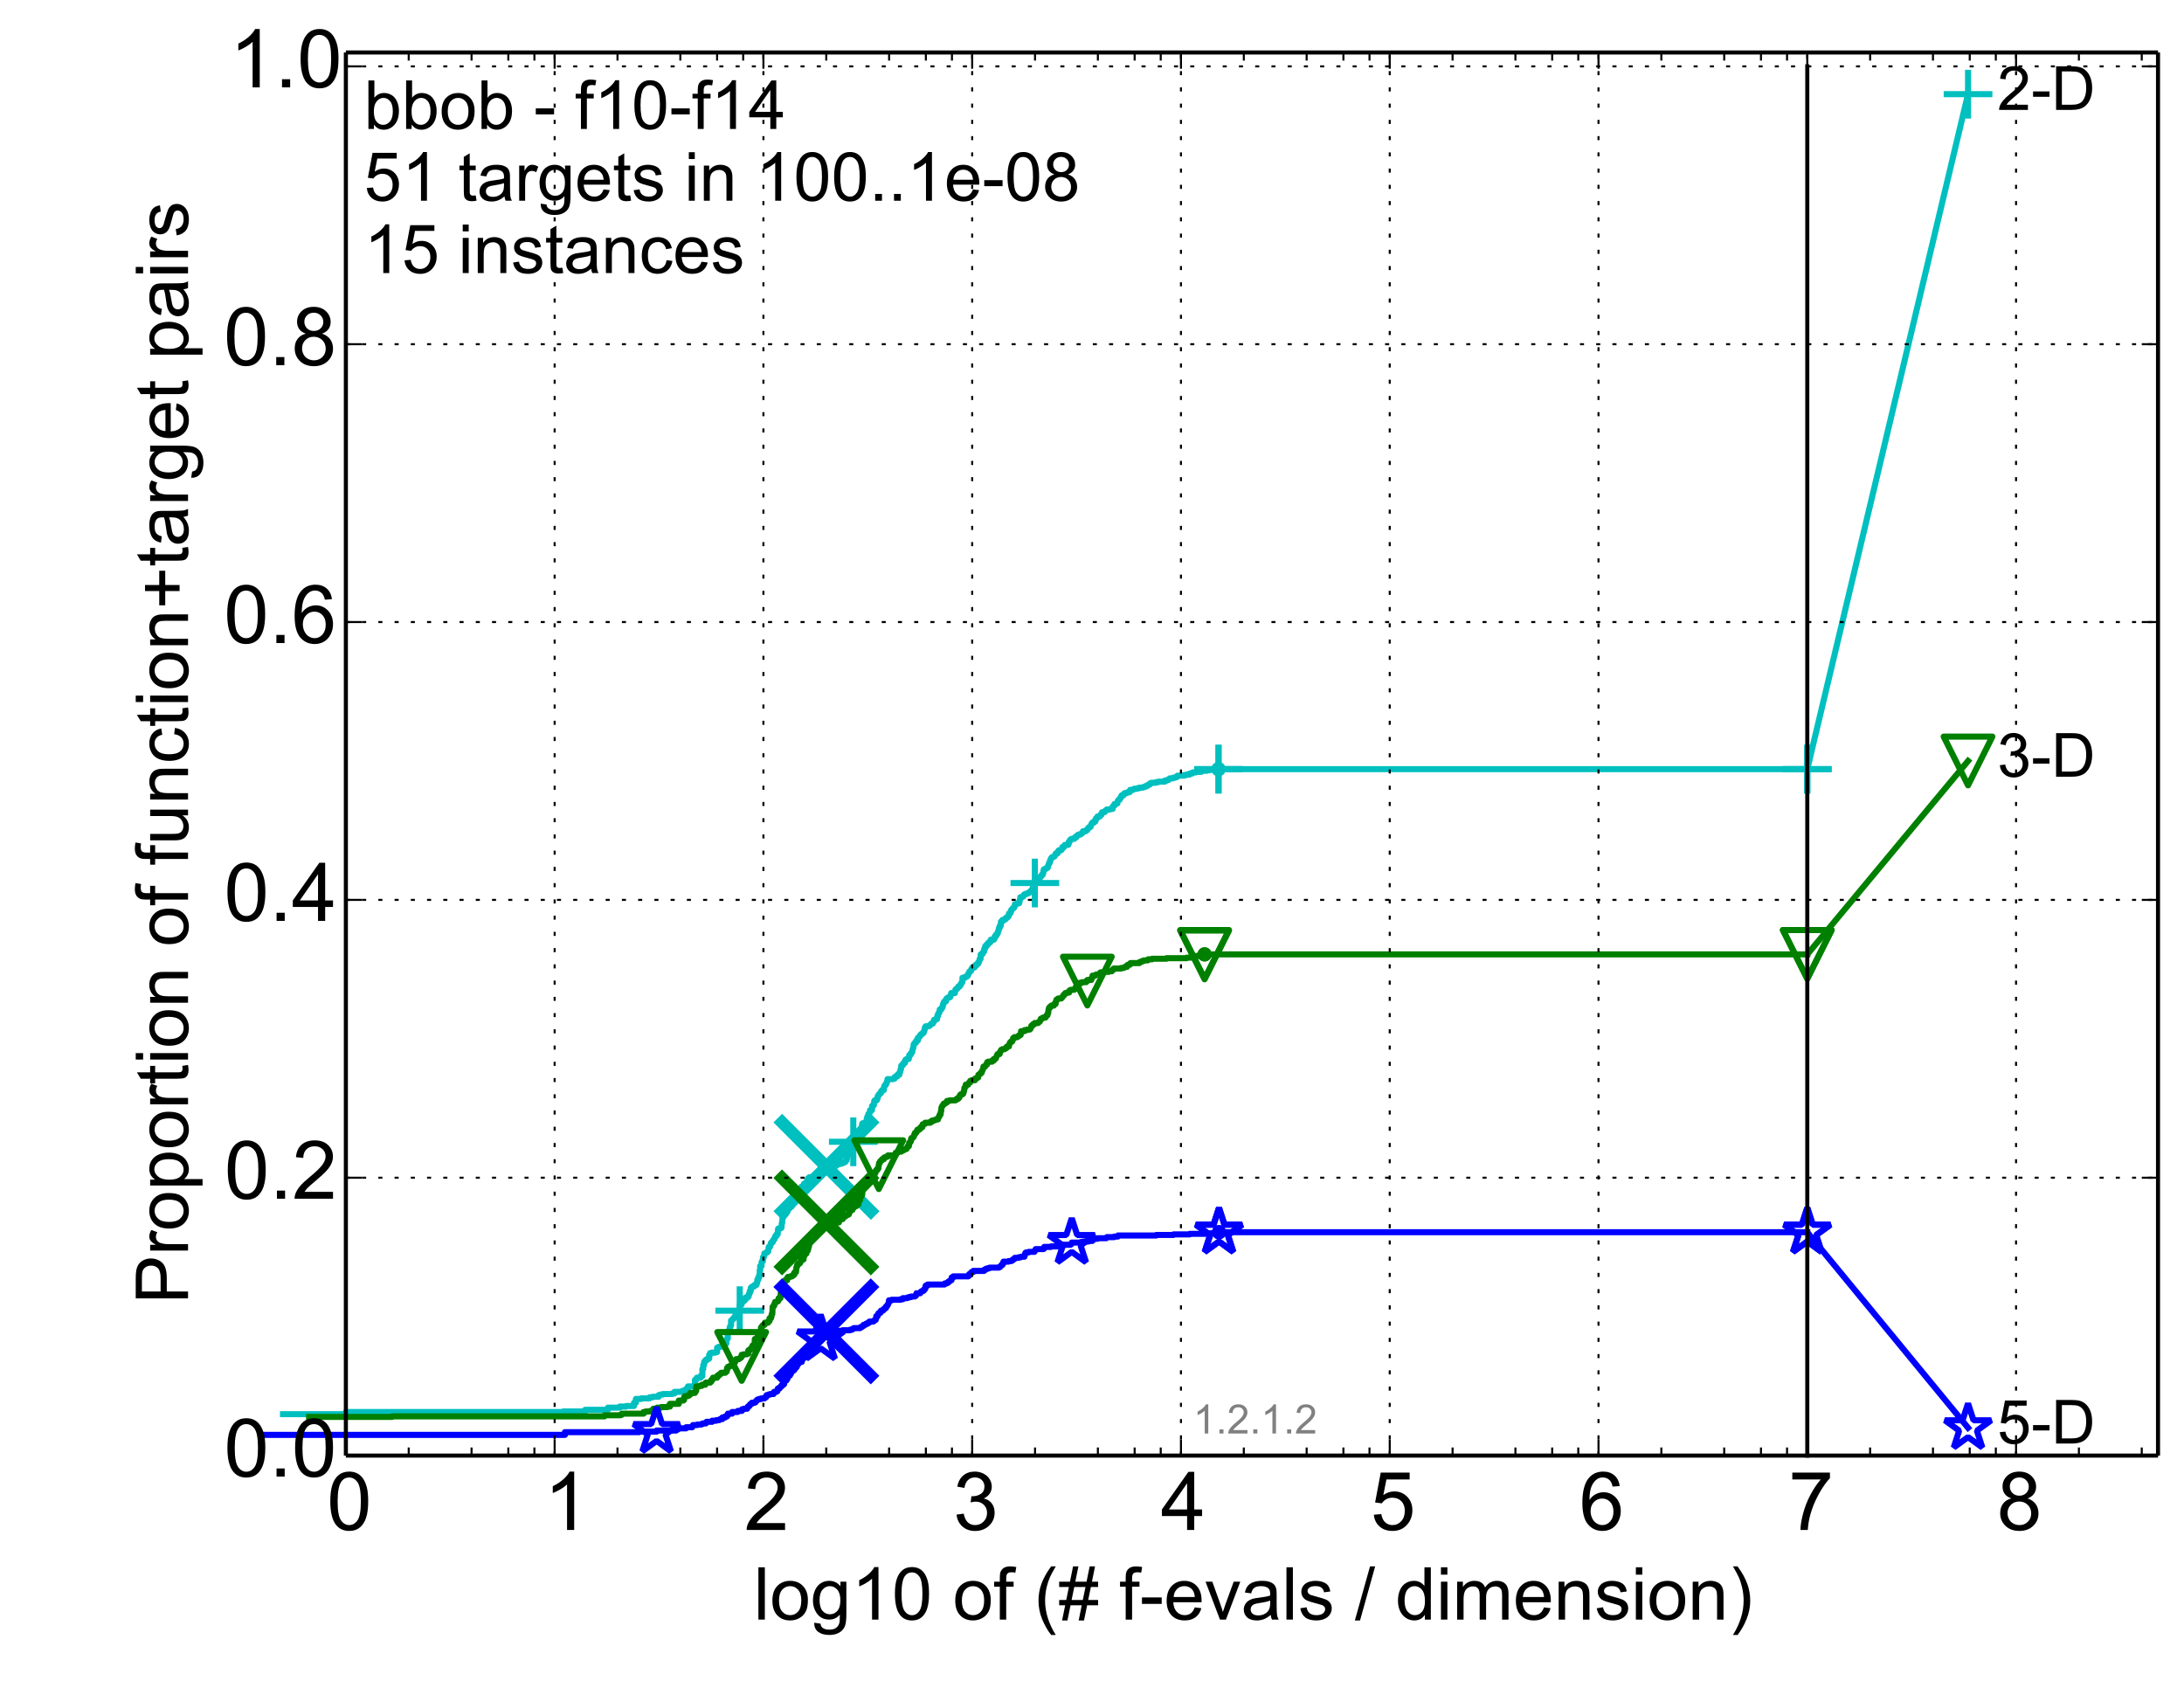 <?xml version="1.0" encoding="utf-8" standalone="no"?>
<!DOCTYPE svg PUBLIC "-//W3C//DTD SVG 1.1//EN"
  "http://www.w3.org/Graphics/SVG/1.1/DTD/svg11.dtd">
<!-- Created with matplotlib (http://matplotlib.org/) -->
<svg height="414pt" version="1.1" viewBox="0 0 538 414" width="538pt" xmlns="http://www.w3.org/2000/svg" xmlns:xlink="http://www.w3.org/1999/xlink">
 <defs>
  <style type="text/css">
*{stroke-linecap:butt;stroke-linejoin:round;}
  </style>
 </defs>
 <g id="figure_1">
  <g id="patch_1">
   <path d="
M0 414.924
L538.8 414.924
L538.8 0
L0 0
z
" style="fill:#ffffff;"/>
  </g>
  <g id="axes_1">
   <g id="patch_2">
    <path d="
M85.2 358.524
L531.6 358.524
L531.6 12.924
L85.2 12.924
z
" style="fill:#ffffff;"/>
   </g>
   <g id="line2d_1">
    <defs>
     <path d="
M0 1.5
C0.398 1.5 0.779 1.342 1.061 1.061
C1.342 0.779 1.5 0.398 1.5 0
C1.5 -0.398 1.342 -0.779 1.061 -1.061
C0.779 -1.342 0.398 -1.5 0 -1.5
C-0.398 -1.5 -0.779 -1.342 -1.061 -1.061
C-1.342 -0.779 -1.5 -0.398 -1.5 0
C-1.5 0.398 -1.342 0.779 -1.061 1.061
C-0.779 1.342 -0.398 1.5 0 1.5
z
" id="m977c291b42" style="stroke:#00bfbf;stroke-width:0.5;"/>
    </defs>
    <g>
     <use style="fill:#00bfbf;stroke:#00bfbf;stroke-width:0.5;" x="300.168" xlink:href="#m977c291b42" y="189.447"/>
     <use style="fill:#00bfbf;stroke:#00bfbf;stroke-width:0.5;" x="300.168" xlink:href="#m977c291b42" y="189.447"/>
    </g>
   </g>
   <g id="line2d_2">
    <path d="
M69.719 348.325
L85.2 348.325
L85.2 347.789
L138.757 347.789
L138.757 347.654
L144.144 347.654
L144.144 347.252
L149.757 347.252
L149.757 346.715
L152.662 346.715
L152.662 346.447
L154.239 346.447
L154.239 346.312
L156.182 346.312
L156.182 345.507
L156.643 345.507
L156.643 344.568
L157.97 344.568
L157.97 344.434
L160.021 344.434
L160.021 344.165
L160.791 344.165
L160.791 344.031
L162.256 344.031
L162.256 343.629
L162.608 343.629
L162.608 343.495
L163.295 343.495
L163.295 343.36
L165.546 343.36
L165.546 343.226
L166.15 343.226
L166.15 342.824
L167.869 342.824
L167.869 342.689
L168.143 342.689
L168.143 342.555
L168.946 342.555
L168.946 342.153
L169.465 342.153
L169.465 341.482
L170.955 341.482
L170.955 341.348
L171.194 341.348
L171.194 339.871
L171.43 339.871
L171.43 339.737
L171.664 339.737
L171.664 339.335
L172.576 339.335
L172.576 338.932
L173.018 338.932
L173.018 337.188
L173.236 337.188
L173.236 336.248
L173.452 336.248
L173.452 335.443
L173.665 335.443
L173.665 335.175
L173.877 335.175
L173.877 334.907
L174.295 334.907
L174.295 334.638
L174.704 334.638
L174.704 333.699
L174.906 333.699
L174.906 333.296
L175.305 333.296
L175.305 333.162
L176.272 333.162
L176.272 333.028
L176.648 333.028
L176.648 331.954
L176.833 331.954
L176.833 331.82
L177.199 331.82
L177.199 331.686
L177.738 331.686
L177.738 331.552
L177.914 331.552
L177.914 331.418
L178.607 331.418
L178.607 330.881
L178.945 330.881
L178.945 329.942
L179.112 329.942
L179.112 329.673
L179.278 329.673
L179.278 328.331
L179.443 328.331
L179.443 328.063
L179.607 328.063
L179.607 327.526
L179.769 327.526
L179.769 326.855
L179.931 326.855
L179.931 326.453
L180.091 326.453
L180.091 325.245
L180.25 325.245
L180.25 325.111
L180.408 325.111
L180.408 324.977
L180.564 324.977
L180.564 324.842
L180.72 324.842
L180.72 324.574
L181.028 324.574
L181.028 324.306
L181.18 324.306
L181.18 323.769
L181.482 323.769
L181.482 323.501
L181.78 323.501
L181.78 323.366
L181.928 323.366
L181.928 322.964
L182.074 322.964
L182.074 322.83
L182.22 322.83
L182.22 321.488
L182.364 321.488
L182.364 321.354
L182.65 321.354
L182.65 320.951
L182.792 320.951
L182.792 320.683
L182.933 320.683
L182.933 320.548
L183.212 320.548
L183.212 320.414
L183.351 320.414
L183.351 320.146
L183.625 320.146
L183.625 319.609
L184.163 319.609
L184.163 319.341
L184.427 319.341
L184.427 318.804
L184.558 318.804
L184.558 318.536
L184.688 318.536
L184.688 317.999
L184.947 317.999
L184.947 317.194
L185.202 317.194
L185.202 316.925
L185.704 316.925
L185.704 316.657
L185.828 316.657
L185.828 316.523
L186.316 316.523
L186.316 316.254
L186.436 316.254
L186.436 315.852
L186.556 315.852
L186.556 315.181
L186.794 315.181
L186.794 314.644
L187.029 314.644
L187.029 313.973
L187.145 313.973
L187.145 312.9
L187.261 312.9
L187.261 311.826
L187.606 311.826
L187.606 310.887
L187.72 310.887
L187.72 310.619
L187.945 310.619
L187.945 309.679
L188.169 309.679
L188.279 308.74
L188.609 308.74
L188.717 308.472
L189.04 308.472
L189.147 308.203
L189.253 308.203
L189.359 307.13
L189.672 307.13
L189.776 306.593
L189.879 306.593
L189.879 306.19
L190.084 306.19
L190.084 305.922
L190.388 305.922
L190.488 305.385
L190.588 305.385
L190.588 305.251
L190.787 305.251
L190.886 304.714
L190.984 304.714
L190.984 304.446
L191.276 304.446
L191.276 304.043
L191.564 304.043
L191.659 302.702
L191.754 302.702
L191.754 302.567
L192.315 302.567
L192.315 302.433
L192.499 302.433
L192.59 301.225
L192.681 301.225
L192.771 299.884
L192.952 299.884
L192.952 299.481
L193.13 299.481
L193.13 299.347
L193.308 299.347
L193.308 299.078
L193.571 299.078
L193.571 298.676
L193.831 298.676
L193.917 298.408
L194.003 298.408
L194.088 297.602
L194.51 297.602
L194.594 297.2
L195.007 297.2
L195.088 296.261
L195.17 296.261
L195.17 295.858
L195.412 295.858
L195.412 294.919
L195.572 294.919
L195.652 294.248
L195.731 294.248
L195.731 294.114
L196.124 294.114
L196.124 293.979
L196.738 293.979
L196.738 293.845
L196.889 293.845
L196.889 293.174
L197.039 293.174
L197.039 292.906
L197.336 292.906
L197.336 292.503
L197.482 292.503
L197.482 292.235
L197.773 292.235
L197.773 292.101
L197.989 292.101
L198.061 291.564
L198.485 291.564
L198.555 291.296
L198.624 291.296
L198.624 291.161
L198.763 291.161
L198.763 290.893
L198.901 290.893
L198.901 290.49
L199.038 290.49
L199.038 290.222
L199.377 290.222
L199.377 289.954
L200.81 289.954
L200.81 289.82
L200.999 289.82
L200.999 289.685
L201.371 289.685
L201.371 289.551
L201.858 289.551
L201.918 288.746
L202.038 288.746
L202.097 288.478
L202.157 288.478
L202.157 288.343
L202.334 288.343
L202.334 287.941
L202.685 287.941
L202.685 287.673
L203.258 287.673
L203.258 287.538
L203.594 287.538
L203.594 287.404
L204.361 287.404
L204.361 287.136
L206.07 287.136
L206.169 286.733
L206.902 286.733
L206.902 286.599
L207.424 286.599
L207.424 286.331
L208.026 286.331
L208.026 286.196
L208.253 286.196
L208.298 285.928
L208.388 285.928
L208.388 285.794
L208.567 285.794
L208.656 285.123
L208.701 285.123
L208.745 284.452
L208.921 284.452
L209.009 283.781
L209.052 283.781
L209.052 283.513
L209.655 283.513
L209.697 283.11
L209.908 283.11
L209.992 282.305
L210.034 282.305
L210.117 281.366
L210.159 281.366
L210.2 280.963
L210.651 280.963
L210.651 280.829
L210.773 280.829
L210.854 279.89
L210.934 279.89
L211.014 279.487
L211.054 279.487
L211.133 279.219
L211.252 279.219
L211.331 278.816
L211.644 278.816
L211.644 278.682
L211.76 278.682
L211.76 278.414
L212.219 278.414
L212.295 277.877
L212.333 277.877
L212.37 276.803
L212.483 276.803
L212.483 276.669
L212.927 276.669
L212.927 276.535
L213.327 276.535
L213.399 275.998
L213.471 275.998
L213.578 275.327
L213.649 275.327
L213.649 275.059
L213.896 275.059
L213.896 274.388
L214.141 274.388
L214.21 273.985
L214.314 273.985
L214.314 273.449
L214.791 273.449
L214.825 272.375
L214.993 272.375
L214.993 272.241
L215.259 272.241
L215.357 271.167
L215.456 271.167
L215.456 271.033
L215.974 271.033
L215.974 270.631
L216.165 270.631
L216.228 269.96
L216.355 269.96
L216.355 269.826
L216.48 269.826
L216.48 269.557
L216.667 269.557
L216.729 269.289
L216.883 269.289
L216.883 269.155
L217.067 269.155
L217.067 268.752
L217.309 268.752
L217.309 268.484
L217.727 268.484
L217.816 267.544
L217.875 267.544
L217.875 267.41
L217.992 267.41
L217.992 267.276
L218.167 267.276
L218.253 267.008
L218.311 267.008
L218.34 266.739
L218.455 266.739
L218.54 266.203
L218.597 266.203
L218.626 265.8
L220.057 265.8
L220.057 265.666
L220.401 265.666
L220.401 265.263
L220.661 265.263
L220.661 265.129
L221.047 265.129
L221.073 264.726
L221.526 264.726
L221.551 264.19
L221.701 264.19
L221.799 263.653
L221.824 263.653
L221.824 263.385
L221.947 263.385
L222.02 262.445
L222.19 262.445
L222.19 262.311
L222.479 262.311
L222.551 261.909
L222.598 261.909
L222.598 261.774
L222.952 261.774
L222.999 261.103
L223.116 261.103
L223.116 260.969
L223.37 260.969
L223.37 260.835
L223.87 260.835
L223.959 260.03
L223.982 260.03
L223.982 259.896
L224.249 259.896
L224.315 259.493
L224.534 259.493
L224.621 259.091
L224.729 259.091
L224.816 258.42
L224.88 258.42
L224.966 258.017
L225.009 258.017
L225.073 257.212
L225.263 257.212
L225.263 256.944
L225.39 256.944
L225.39 256.809
L225.661 256.809
L225.723 256.273
L226.113 256.273
L226.113 255.602
L226.275 255.602
L226.275 255.468
L226.475 255.468
L226.475 255.333
L226.595 255.333
L226.694 254.931
L226.813 254.931
L226.813 254.797
L226.97 254.797
L226.97 254.662
L227.242 254.662
L227.338 254.394
L227.53 254.394
L227.568 253.991
L227.663 253.991
L227.72 253.723
L227.777 253.723
L227.833 253.052
L228.02 253.052
L228.02 252.784
L228.791 252.784
L228.791 252.65
L229.024 252.65
L229.024 252.515
L229.166 252.515
L229.272 252.247
L229.448 252.247
L229.448 252.113
L229.795 252.113
L229.813 251.844
L229.95 251.844
L229.95 251.576
L230.103 251.576
L230.103 251.174
L230.457 251.174
L230.457 251.039
L230.823 251.039
L230.905 250.234
L231.084 250.234
L231.084 249.697
L231.198 249.697
L231.198 249.563
L231.327 249.563
L231.327 249.295
L231.439 249.295
L231.503 248.624
L231.883 248.624
L231.977 248.221
L232.117 248.221
L232.117 247.953
L232.257 247.953
L232.303 247.282
L232.441 247.282
L232.533 246.745
L232.73 246.745
L232.73 246.611
L233.06 246.611
L233.06 246.074
L233.179 246.074
L233.179 245.94
L233.327 245.94
L233.327 245.806
L233.575 245.806
L233.575 245.672
L233.965 245.672
L233.965 245.538
L234.107 245.538
L234.193 245.001
L234.291 245.001
L234.32 244.598
L235.23 244.598
L235.337 243.793
L235.418 243.793
L235.418 243.659
L235.578 243.659
L235.578 243.525
L235.816 243.525
L235.816 243.391
L235.935 243.391
L236.039 243.122
L236.052 243.122
L236.052 242.988
L236.388 242.988
L236.401 242.72
L236.605 242.72
L236.669 242.317
L236.808 242.317
L236.895 241.915
L237.083 241.915
L237.083 240.841
L237.696 240.841
L237.757 240.573
L238.127 240.573
L238.127 240.438
L238.352 240.438
L238.422 240.17
L238.492 240.17
L238.492 239.902
L238.609 239.902
L238.632 239.633
L238.759 239.633
L238.851 239.231
L239.069 239.231
L239.069 239.097
L239.25 239.097
L239.329 238.56
L239.541 238.56
L239.541 238.291
L240.081 238.291
L240.168 237.889
L240.232 237.889
L240.232 237.755
L240.554 237.755
L240.554 237.486
L240.745 237.486
L240.745 237.352
L240.997 237.352
L241.018 236.95
L241.184 236.95
L241.246 236.547
L241.318 236.547
L241.359 236.144
L241.553 236.144
L241.594 235.071
L241.867 235.071
L241.867 234.937
L242.087 234.937
L242.136 234.534
L242.265 234.534
L242.265 234.4
L242.412 234.4
L242.442 233.729
L242.627 233.729
L242.685 233.058
L243.04 233.058
L243.04 232.656
L243.371 232.656
L243.408 232.253
L243.558 232.253
L243.558 232.119
L243.945 232.119
L244.046 231.716
L244.064 231.716
L244.064 231.448
L244.851 231.448
L244.859 231.18
L244.999 231.18
L245.043 230.643
L245.328 230.643
L245.337 230.24
L245.568 230.24
L245.568 229.972
L245.771 229.972
L245.872 229.435
L245.889 229.435
L245.922 229.167
L246.031 229.167
L246.056 228.63
L246.213 228.63
L246.263 228.093
L246.501 228.093
L246.566 227.02
L246.849 227.02
L246.913 226.617
L247.443 226.617
L247.443 226.349
L247.785 226.349
L247.785 226.215
L247.915 226.215
L247.923 225.946
L248.25 225.946
L248.34 225.678
L248.482 225.678
L248.534 225.007
L248.852 225.007
L248.852 224.739
L249.006 224.739
L249.05 224.202
L249.144 224.202
L249.144 224.068
L249.303 224.068
L249.389 223.799
L249.511 223.799
L249.511 223.665
L249.709 223.665
L249.709 223.531
L249.857 223.531
L249.92 223.128
L249.997 223.128
L249.997 222.726
L250.378 222.726
L250.378 222.592
L250.677 222.592
L250.677 222.457
L251.08 222.457
L251.12 221.921
L251.192 221.921
L251.291 221.384
L251.337 221.384
L251.337 220.981
L251.793 220.981
L251.793 220.847
L252.068 220.847
L252.093 220.579
L252.239 220.579
L252.289 220.31
L252.558 220.31
L252.558 220.176
L252.971 220.176
L252.971 220.042
L253.346 220.042
L253.346 219.908
L253.478 219.908
L253.478 219.774
L253.827 219.774
L253.927 219.371
L254.131 219.371
L254.131 219.237
L254.31 219.237
L254.327 218.834
L254.436 218.834
L254.482 218.432
L254.562 218.432
L254.573 218.029
L254.681 218.029
L254.681 217.627
L254.917 217.627
L254.923 217.358
L255.338 217.358
L255.338 217.224
L255.535 217.224
L255.535 217.09
L255.892 217.09
L255.95 216.553
L256.052 216.553
L256.073 216.151
L256.216 216.151
L256.216 216.016
L256.332 216.016
L256.405 215.748
L256.619 215.748
L256.619 215.48
L256.841 215.48
L256.938 215.077
L256.999 215.077
L257.06 214.406
L257.121 214.406
L257.121 214.138
L257.399 214.138
L257.399 214.004
L257.707 214.004
L257.707 213.869
L257.825 213.869
L257.825 213.735
L258.103 213.735
L258.186 213.198
L258.239 213.198
L258.345 212.796
L258.412 212.796
L258.441 212.527
L258.607 212.527
L258.645 211.991
L258.773 211.991
L258.876 211.454
L259.011 211.454
L259.067 211.186
L259.321 211.186
L259.321 211.051
L259.605 211.051
L259.605 210.917
L259.799 210.917
L259.902 210.649
L259.956 210.649
L260.045 210.246
L260.433 210.246
L260.433 210.112
L260.585 210.112
L260.585 209.71
L260.801 209.71
L260.801 209.441
L261.354 209.441
L261.354 209.307
L261.529 209.307
L261.554 209.039
L261.691 209.039
L261.691 208.636
L262.121 208.636
L262.121 208.368
L262.262 208.368
L262.294 208.099
L263.139 208.099
L263.189 207.831
L263.278 207.831
L263.293 207.294
L263.481 207.294
L263.534 207.026
L263.69 207.026
L263.69 206.757
L263.923 206.757
L263.923 206.623
L264.64 206.623
L264.64 206.489
L264.781 206.489
L264.781 206.221
L265.156 206.221
L265.156 205.952
L265.279 205.952
L265.279 205.818
L265.454 205.818
L265.454 205.684
L265.691 205.684
L265.691 205.55
L266.179 205.55
L266.179 205.416
L266.348 205.416
L266.348 205.281
L266.531 205.281
L266.531 205.147
L266.674 205.147
L266.776 204.745
L267.447 204.745
L267.549 204.476
L267.827 204.476
L267.852 204.208
L268.021 204.208
L268.096 203.939
L268.151 203.939
L268.151 203.805
L268.437 203.805
L268.437 203.671
L268.659 203.671
L268.738 203.269
L268.789 203.269
L268.888 202.866
L269.052 202.866
L269.088 202.598
L269.502 202.598
L269.502 202.329
L269.84 202.329
L269.915 201.658
L270.151 201.658
L270.151 201.524
L270.281 201.524
L270.334 201.122
L270.927 201.122
L271.033 200.719
L271.317 200.719
L271.349 200.316
L271.483 200.316
L271.483 200.048
L272.098 200.048
L272.142 199.78
L272.389 199.78
L272.389 199.645
L272.585 199.645
L272.618 199.377
L273.478 199.377
L273.478 199.243
L274.086 199.243
L274.153 198.572
L274.334 198.572
L274.334 198.438
L274.533 198.438
L274.535 198.035
L274.929 198.035
L274.929 197.901
L275.256 197.901
L275.352 197.23
L275.446 197.23
L275.446 197.096
L275.597 197.096
L275.597 196.962
L275.84 196.962
L275.912 196.559
L276.093 196.559
L276.158 196.157
L276.216 196.157
L276.309 195.888
L276.772 195.888
L276.808 195.62
L276.992 195.62
L277.009 195.351
L277.547 195.351
L277.547 195.217
L277.898 195.217
L277.898 195.083
L278.324 195.083
L278.398 194.546
L279.141 194.546
L279.141 194.412
L279.367 194.412
L279.367 194.278
L280.149 194.278
L280.149 194.144
L280.635 194.144
L280.635 194.01
L281.513 194.01
L281.513 193.875
L281.946 193.875
L281.946 193.741
L282.356 193.741
L282.436 193.473
L282.857 193.473
L282.857 193.339
L282.973 193.339
L282.973 193.204
L283.307 193.204
L283.307 192.936
L283.603 192.936
L283.603 192.802
L284.688 192.802
L284.688 192.668
L285.289 192.668
L285.289 192.534
L286.908 192.534
L286.908 192.265
L287.438 192.265
L287.438 192.131
L287.849 192.131
L287.849 191.997
L287.983 191.997
L287.983 191.863
L288.107 191.863
L288.107 191.728
L288.805 191.728
L288.805 191.594
L289.339 191.594
L289.339 191.46
L289.814 191.46
L289.814 191.326
L290.037 191.326
L290.051 191.057
L291.621 191.057
L291.621 190.923
L292.207 190.923
L292.207 190.789
L293.029 190.789
L293.08 190.521
L293.692 190.521
L293.795 190.252
L294.602 190.252
L294.602 190.118
L295.923 190.118
L295.944 189.85
L297.332 189.85
L297.332 189.716
L297.995 189.716
L297.995 189.581
L300.168 189.581
L300.168 189.447
L445.2 189.447
L445.2 189.447" style="fill:none;stroke:#00bfbf;stroke-linecap:square;stroke-width:1.5;"/>
   </g>
   <g id="line2d_3">
    <defs>
     <path d="
M-6 0
L6 0
M0 6
L0 -6" id="m3e4de746de" style="stroke:#00bfbf;stroke-width:1.5;"/>
    </defs>
    <g>
     <use style="fill:none;stroke:#00bfbf;stroke-width:1.5;" x="182.22" xlink:href="#m3e4de746de" y="322.83"/>
     <use style="fill:none;stroke:#00bfbf;stroke-width:1.5;" x="210.2" xlink:href="#m3e4de746de" y="281.232"/>
     <use style="fill:none;stroke:#00bfbf;stroke-width:1.5;" x="254.923" xlink:href="#m3e4de746de" y="217.492"/>
     <use style="fill:none;stroke:#00bfbf;stroke-width:1.5;" x="300.168" xlink:href="#m3e4de746de" y="189.447"/>
     <use style="fill:none;stroke:#00bfbf;stroke-width:1.5;" x="300.168" xlink:href="#m3e4de746de" y="189.447"/>
     <use style="fill:none;stroke:#00bfbf;stroke-width:1.5;" x="445.2" xlink:href="#m3e4de746de" y="189.447"/>
    </g>
   </g>
   <g id="line2d_4"/>
   <g id="line2d_5">
    <path clip-path="url(#p0cd469f449)" d="
M203.594 287.404" style="fill:none;stroke:#00bfbf;stroke-linecap:square;"/>
    <defs>
     <path d="
M-12 12
L12 -12
M-12 -12
L12 12" id="m09e435d1d9" style="stroke:#00bfbf;stroke-width:3;"/>
    </defs>
    <g clip-path="url(#p0cd469f449)">
     <use style="fill:#00bfbf;stroke:#00bfbf;stroke-width:3;" x="203.594" xlink:href="#m09e435d1d9" y="287.404"/>
    </g>
   </g>
   <g id="line2d_6">
    <defs>
     <path d="
M0 1.5
C0.398 1.5 0.779 1.342 1.061 1.061
C1.342 0.779 1.5 0.398 1.5 0
C1.5 -0.398 1.342 -0.779 1.061 -1.061
C0.779 -1.342 0.398 -1.5 0 -1.5
C-0.398 -1.5 -0.779 -1.342 -1.061 -1.061
C-1.342 -0.779 -1.5 -0.398 -1.5 0
C-1.5 0.398 -1.342 0.779 -1.061 1.061
C-0.779 1.342 -0.398 1.5 0 1.5
z
" id="mb0b177905e" style="stroke:#008000;stroke-width:0.5;"/>
    </defs>
    <g>
     <use style="fill:#008000;stroke:#008000;stroke-width:0.5;" x="296.735" xlink:href="#mb0b177905e" y="235.071"/>
     <use style="fill:#008000;stroke:#008000;stroke-width:0.5;" x="296.735" xlink:href="#mb0b177905e" y="235.071"/>
    </g>
   </g>
   <g id="line2d_7">
    <path d="
M76.144 348.996
L96.609 348.996
L96.609 348.862
L148.914 348.862
L148.914 348.594
L152.842 348.594
L152.842 348.459
L153.2 348.459
L153.2 348.191
L158.536 348.191
L158.536 347.789
L159.087 347.789
L159.087 347.654
L160.151 347.654
L160.151 347.52
L160.917 347.52
L160.917 346.983
L161.657 346.983
L161.657 346.849
L161.899 346.849
L161.899 346.715
L162.839 346.715
L162.839 346.581
L164.395 346.581
L164.395 346.447
L165.031 346.447
L165.031 345.776
L167.216 345.776
L167.216 344.971
L168.324 344.971
L168.324 344.836
L168.503 344.836
L168.503 344.165
L168.681 344.165
L168.681 343.897
L169.379 343.897
L169.379 343.763
L169.72 343.763
L169.72 343.495
L170.056 343.495
L170.056 343.092
L171.194 343.092
L171.194 342.824
L171.351 342.824
L171.351 342.555
L171.508 342.555
L171.508 341.482
L172.276 341.482
L172.276 341.348
L172.871 341.348
L172.871 341.079
L173.736 341.079
L173.736 340.677
L173.877 340.677
L173.877 340.542
L174.973 340.542
L174.973 340.274
L175.239 340.274
L175.239 339.871
L175.502 339.871
L175.502 339.603
L175.632 339.603
L175.632 339.335
L176.648 339.335
L176.648 338.932
L176.772 338.932
L176.772 338.798
L177.139 338.798
L177.139 338.53
L177.38 338.53
L177.38 338.395
L177.619 338.395
L177.619 338.127
L178.663 338.127
L178.663 337.993
L178.777 337.993
L178.777 337.859
L179.001 337.859
L179.001 337.456
L179.112 337.456
L179.112 336.919
L179.334 336.919
L179.334 336.651
L179.661 336.651
L179.661 336.517
L179.877 336.517
L179.877 336.383
L180.302 336.383
L180.408 335.98
L180.512 335.98
L180.512 335.712
L180.926 335.712
L180.926 335.443
L181.13 335.443
L181.13 335.041
L181.332 335.041
L181.332 334.772
L182.025 334.772
L182.025 334.638
L182.22 334.638
L182.22 334.504
L182.412 334.504
L182.412 334.37
L182.603 334.37
L182.698 333.699
L183.259 333.699
L183.259 333.565
L183.985 333.565
L183.985 333.43
L184.339 333.43
L184.339 332.625
L184.688 332.625
L184.688 332.357
L185.032 332.357
L185.117 331.954
L185.286 331.954
L185.371 331.418
L185.704 331.418
L185.704 331.149
L185.869 331.149
L185.951 329.807
L186.356 329.807
L186.356 329.673
L186.516 329.673
L186.596 329.271
L186.754 329.271
L186.754 329.002
L186.911 329.002
L186.911 328.868
L187.3 328.868
L187.377 327.66
L187.453 327.66
L187.453 326.989
L187.606 326.989
L187.682 326.721
L187.833 326.721
L187.833 326.453
L188.057 326.453
L188.057 326.319
L188.353 326.319
L188.426 325.782
L189.218 325.782
L189.288 325.379
L189.568 325.379
L189.568 324.708
L189.914 324.708
L189.914 324.306
L190.05 324.306
L190.118 323.635
L190.253 323.635
L190.321 321.89
L190.522 321.89
L190.522 321.622
L190.721 321.622
L190.721 321.219
L190.853 321.219
L190.918 320.683
L191.308 320.683
L191.308 320.548
L191.627 320.548
L191.627 320.414
L191.754 320.414
L191.817 319.743
L192.253 319.743
L192.315 318.536
L192.437 318.536
L192.437 317.731
L192.681 317.731
L192.741 317.328
L192.862 317.328
L192.862 316.791
L192.981 316.791
L193.041 315.986
L193.278 315.986
L193.278 315.718
L193.396 315.718
L193.396 315.315
L193.917 315.315
L193.974 314.644
L194.088 314.644
L194.088 314.51
L194.705 314.51
L194.705 314.376
L195.143 314.376
L195.143 314.242
L195.305 314.242
L195.359 313.973
L195.678 313.973
L195.678 313.437
L195.837 313.437
L195.837 313.302
L196.098 313.302
L196.201 312.095
L196.305 312.095
L196.356 311.558
L196.611 311.558
L196.611 311.155
L197.064 311.155
L197.113 310.887
L197.212 310.887
L197.311 310.35
L197.36 310.35
L197.36 310.216
L197.941 310.216
L197.941 309.545
L198.085 309.545
L198.179 309.143
L198.227 309.143
L198.274 308.874
L198.508 308.874
L198.508 308.74
L198.648 308.74
L198.694 308.203
L198.786 308.203
L198.786 308.069
L198.97 308.069
L199.061 307.666
L199.106 307.666
L199.197 306.996
L199.287 306.996
L199.377 306.056
L199.422 306.056
L199.511 305.519
L199.644 305.519
L199.644 304.714
L199.865 304.714
L199.865 304.58
L200.768 304.58
L200.852 303.641
L200.936 303.641
L200.936 303.507
L201.391 303.507
L201.391 303.372
L201.514 303.372
L201.514 302.97
L201.676 302.97
L201.676 302.702
L201.797 302.702
L201.797 302.567
L201.918 302.567
L201.958 302.165
L202.236 302.165
L202.315 301.494
L202.393 301.494
L202.393 301.36
L202.588 301.36
L202.588 301.225
L203.011 301.225
L203.011 301.091
L206.66 301.091
L206.66 300.42
L206.918 300.42
L206.918 300.286
L207.58 300.286
L207.58 299.884
L207.796 299.884
L207.796 299.749
L207.98 299.749
L207.98 299.615
L208.283 299.615
L208.343 299.347
L208.493 299.347
L208.493 299.213
L208.965 299.213
L208.965 299.078
L209.139 299.078
L209.168 298.408
L209.456 298.408
L209.541 298.005
L209.992 298.005
L210.02 297.468
L210.352 297.468
L210.352 297.2
L210.543 297.2
L210.543 297.066
L210.974 297.066
L210.974 296.663
L211.449 296.663
L211.553 295.858
L211.683 295.858
L211.786 295.59
L211.863 295.59
L211.914 294.65
L212.245 294.65
L212.345 294.248
L212.395 294.248
L212.47 293.04
L212.545 293.04
L212.545 292.772
L212.891 292.772
L212.964 292.369
L213.037 292.369
L213.134 291.832
L213.231 291.832
L213.303 291.43
L213.375 291.43
L213.471 290.759
L213.59 290.759
L213.59 290.625
L213.92 290.625
L213.92 290.222
L214.383 290.222
L214.383 289.954
L214.497 289.954
L214.542 289.685
L214.881 289.685
L214.881 289.551
L215.347 289.551
L215.456 289.149
L215.521 289.149
L215.63 288.88
L215.652 288.88
L215.738 288.343
L215.846 288.343
L215.846 288.209
L216.102 288.209
L216.165 287.807
L216.376 287.807
L216.48 286.867
L216.501 286.867
L216.543 286.465
L216.729 286.465
L216.791 286.062
L216.934 286.062
L216.934 285.928
L217.077 285.928
L217.077 285.794
L217.279 285.794
L217.279 285.526
L217.717 285.526
L217.776 285.123
L218.05 285.123
L218.05 284.989
L218.397 284.989
L218.397 284.855
L218.739 284.855
L218.739 284.586
L220.479 284.586
L220.479 284.452
L220.653 284.452
L220.653 283.915
L221.149 283.915
L221.149 283.781
L221.267 283.781
L221.267 283.647
L222.028 283.647
L222.028 283.513
L222.19 283.513
L222.19 283.379
L222.511 283.379
L222.511 283.244
L222.717 283.244
L222.717 283.11
L223.061 283.11
L223.061 282.976
L223.339 282.976
L223.4 282.708
L223.477 282.708
L223.538 282.439
L223.614 282.439
L223.614 282.305
L223.9 282.305
L223.945 281.5
L224.108 281.5
L224.108 281.366
L224.241 281.366
L224.271 281.097
L224.403 281.097
L224.446 280.426
L224.548 280.426
L224.548 280.292
L224.823 280.292
L224.823 280.158
L224.952 280.158
L224.952 280.024
L225.08 280.024
L225.179 279.621
L225.207 279.621
L225.207 279.487
L225.334 279.487
L225.348 279.085
L225.64 279.085
L225.64 278.816
L225.833 278.816
L225.915 278.414
L225.956 278.414
L225.956 278.279
L226.429 278.279
L226.429 278.011
L226.747 278.011
L226.813 277.608
L227.229 277.608
L227.268 276.938
L227.587 276.938
L227.587 276.803
L227.902 276.803
L227.902 276.535
L229.19 276.535
L229.19 276.267
L229.611 276.267
L229.611 275.998
L230.137 275.998
L230.137 275.864
L230.552 275.864
L230.552 275.73
L231.057 275.73
L231.155 275.193
L231.263 275.193
L231.263 275.059
L231.391 275.059
L231.487 274.522
L231.699 274.522
L231.773 273.717
L231.847 273.717
L231.92 272.778
L231.972 272.778
L232.045 272.509
L232.117 272.509
L232.21 272.241
L232.324 272.241
L232.324 272.107
L232.477 272.107
L232.477 271.838
L232.76 271.838
L232.76 271.704
L232.991 271.704
L232.991 271.57
L233.238 271.57
L233.287 271.167
L233.879 271.167
L233.879 271.033
L235.351 271.033
L235.351 270.899
L235.609 270.899
L235.671 270.631
L236.074 270.631
L236.074 270.362
L236.324 270.362
L236.427 269.826
L236.631 269.826
L236.631 269.557
L237.099 269.557
L237.099 269.423
L237.256 269.423
L237.281 269.155
L237.371 269.155
L237.396 268.752
L237.494 268.752
L237.567 267.947
L237.68 267.947
L237.769 267.679
L237.889 267.679
L237.905 267.142
L238.504 267.142
L238.527 266.873
L238.644 266.873
L238.729 266.605
L238.996 266.605
L239.019 266.203
L239.396 266.203
L239.396 266.068
L240.175 266.068
L240.175 265.666
L240.433 265.666
L240.433 265.532
L240.759 265.532
L240.759 265.397
L240.962 265.397
L241.018 264.726
L241.212 264.726
L241.212 264.592
L241.363 264.592
L241.363 264.458
L241.594 264.458
L241.594 264.19
L241.837 264.19
L241.917 263.787
L241.977 263.787
L242.07 263.385
L242.143 263.385
L242.242 262.848
L242.255 262.848
L242.255 262.714
L242.672 262.714
L242.736 262.445
L242.852 262.445
L242.922 262.177
L243.157 262.177
L243.176 261.64
L243.377 261.64
L243.377 261.506
L244.356 261.506
L244.356 261.238
L244.801 261.238
L244.801 260.835
L245.139 260.835
L245.139 260.701
L245.334 260.701
L245.443 260.298
L245.477 260.298
L245.579 259.896
L245.658 259.896
L245.737 259.627
L246.249 259.627
L246.332 259.091
L246.463 259.091
L246.544 258.688
L246.663 258.688
L246.663 258.554
L246.948 258.554
L246.948 258.42
L247.506 258.42
L247.506 258.285
L247.692 258.285
L247.692 258.151
L247.928 258.151
L247.928 257.883
L248.075 257.883
L248.075 257.749
L248.537 257.749
L248.646 257.212
L248.656 257.212
L248.715 256.944
L248.774 256.944
L248.774 256.809
L248.931 256.809
L249.023 256.541
L249.332 256.541
L249.38 256.273
L249.466 256.273
L249.542 255.736
L249.825 255.736
L249.825 255.468
L250.594 255.468
L250.594 255.333
L250.801 255.333
L250.801 255.199
L250.931 255.199
L250.931 255.065
L251.21 255.065
L251.21 254.931
L251.42 254.931
L251.525 253.991
L252.36 253.991
L252.373 253.723
L253.016 253.723
L253.016 253.589
L253.676 253.589
L253.676 253.455
L253.822 253.455
L253.919 253.186
L253.966 253.186
L254.055 252.65
L254.21 252.65
L254.21 252.515
L254.493 252.515
L254.493 252.247
L254.848 252.247
L254.874 251.979
L255.736 251.979
L255.736 251.844
L255.865 251.844
L255.865 251.71
L256.064 251.71
L256.064 251.576
L256.181 251.576
L256.283 251.174
L256.405 251.174
L256.412 250.905
L256.782 250.905
L256.782 250.771
L256.895 250.771
L256.895 250.637
L257.552 250.637
L257.552 250.368
L257.704 250.368
L257.799 250.1
L258.005 250.1
L258.099 249.563
L258.205 249.563
L258.298 248.624
L258.356 248.624
L258.41 248.221
L258.658 248.221
L258.658 247.953
L258.859 247.953
L258.968 247.685
L259.6 247.685
L259.688 247.282
L260.037 247.282
L260.106 246.611
L260.206 246.611
L260.256 246.209
L260.487 246.209
L260.487 246.074
L260.663 246.074
L260.663 245.94
L261.429 245.94
L261.529 245.672
L261.689 245.672
L261.775 245.403
L261.854 245.403
L261.952 245.135
L262.156 245.135
L262.161 244.867
L262.333 244.867
L262.427 244.598
L262.849 244.598
L262.849 244.464
L263.366 244.464
L263.404 244.062
L263.491 244.062
L263.491 243.927
L263.794 243.927
L263.794 243.793
L264.638 243.793
L264.638 243.659
L264.825 243.659
L264.921 243.256
L264.964 243.256
L264.964 243.122
L265.189 243.122
L265.252 242.72
L265.791 242.72
L265.896 242.183
L266.044 242.183
L266.044 242.049
L266.561 242.049
L266.561 241.915
L267.556 241.915
L267.562 241.646
L267.854 241.646
L267.854 241.378
L268.814 241.378
L268.922 240.975
L268.926 240.975
L268.926 240.841
L269.073 240.841
L269.13 240.304
L269.797 240.304
L269.797 240.17
L269.986 240.17
L269.986 240.036
L270.802 240.036
L270.855 239.768
L270.969 239.768
L270.969 239.633
L271.1 239.633
L271.1 239.499
L272.036 239.499
L272.036 239.365
L273.174 239.365
L273.174 239.231
L273.882 239.231
L273.986 238.962
L274.021 238.962
L274.021 238.828
L274.331 238.828
L274.354 238.56
L276.154 238.56
L276.154 238.426
L276.82 238.426
L276.82 238.291
L277.041 238.291
L277.041 238.157
L277.617 238.157
L277.645 237.755
L277.82 237.755
L277.82 237.621
L278.348 237.621
L278.441 237.352
L278.466 237.352
L278.466 237.218
L280.673 237.218
L280.718 236.95
L281.128 236.95
L281.128 236.815
L281.391 236.815
L281.391 236.681
L281.811 236.681
L281.811 236.547
L282.743 236.547
L282.842 236.279
L283.82 236.279
L283.82 236.144
L287.343 236.144
L287.343 236.01
L292.34 236.01
L292.34 235.876
L293.392 235.876
L293.392 235.742
L294.18 235.742
L294.18 235.608
L294.417 235.608
L294.417 235.474
L295.217 235.474
L295.217 235.339
L295.583 235.339
L295.583 235.205
L296.735 235.205
L296.735 235.071
L445.2 235.071
L445.2 235.071" style="fill:none;stroke:#008000;stroke-linecap:square;stroke-width:1.5;"/>
   </g>
   <g id="line2d_8">
    <defs>
     <path d="
M-7.34788e-16 6
L6 -6
L-6 -6
z
" id="m397e16cd68" style="stroke:#008000;stroke-linejoin:miter;stroke-width:1.5;"/>
    </defs>
    <g>
     <use style="fill:none;stroke:#008000;stroke-linejoin:miter;stroke-width:1.5;" x="182.698" xlink:href="#m397e16cd68" y="334.101"/>
     <use style="fill:none;stroke:#008000;stroke-linejoin:miter;stroke-width:1.5;" x="216.48" xlink:href="#m397e16cd68" y="286.867"/>
     <use style="fill:none;stroke:#008000;stroke-linejoin:miter;stroke-width:1.5;" x="267.854" xlink:href="#m397e16cd68" y="241.646"/>
     <use style="fill:none;stroke:#008000;stroke-linejoin:miter;stroke-width:1.5;" x="296.735" xlink:href="#m397e16cd68" y="235.205"/>
     <use style="fill:none;stroke:#008000;stroke-linejoin:miter;stroke-width:1.5;" x="296.735" xlink:href="#m397e16cd68" y="235.071"/>
     <use style="fill:none;stroke:#008000;stroke-linejoin:miter;stroke-width:1.5;" x="445.2" xlink:href="#m397e16cd68" y="235.071"/>
    </g>
   </g>
   <g id="line2d_9"/>
   <g id="line2d_10">
    <path clip-path="url(#p0cd469f449)" d="
M203.576 301.091" style="fill:none;stroke:#008000;stroke-linecap:square;"/>
    <defs>
     <path d="
M-12 12
L12 -12
M-12 -12
L12 12" id="m8c089fa6cd" style="stroke:#008000;stroke-width:3;"/>
    </defs>
    <g clip-path="url(#p0cd469f449)">
     <use style="fill:#008000;stroke:#008000;stroke-width:3;" x="203.576" xlink:href="#m8c089fa6cd" y="301.091"/>
    </g>
   </g>
   <g id="line2d_11">
    <defs>
     <path d="
M0 1.5
C0.398 1.5 0.779 1.342 1.061 1.061
C1.342 0.779 1.5 0.398 1.5 0
C1.5 -0.398 1.342 -0.779 1.061 -1.061
C0.779 -1.342 0.398 -1.5 0 -1.5
C-0.398 -1.5 -0.779 -1.342 -1.061 -1.061
C-1.342 -0.779 -1.5 -0.398 -1.5 0
C-1.5 0.398 -1.342 0.779 -1.061 1.061
C-0.779 1.342 -0.398 1.5 0 1.5
z
" id="m76a7ce5b4a" style="stroke:#0000ff;stroke-width:0.5;"/>
    </defs>
    <g>
     <use style="fill:#0000ff;stroke:#0000ff;stroke-width:0.5;" x="300.286" xlink:href="#m76a7ce5b4a" y="303.507"/>
     <use style="fill:#0000ff;stroke:#0000ff;stroke-width:0.5;" x="300.286" xlink:href="#m76a7ce5b4a" y="303.507"/>
    </g>
   </g>
   <g id="line2d_12">
    <path d="
M64.734 353.424
L139.16 353.424
L139.16 352.753
L157.449 352.753
L157.449 352.619
L161.754 352.619
L161.754 352.351
L166.563 352.351
L166.563 352.083
L167.026 352.083
L167.026 351.814
L168.998 351.814
L168.998 351.546
L170.518 351.546
L170.616 351.143
L170.713 351.143
L170.713 351.009
L171.757 351.009
L171.757 350.875
L172.754 350.875
L172.754 350.741
L173.105 350.741
L173.105 350.606
L173.877 350.606
L173.877 350.338
L174.045 350.338
L174.045 350.204
L175.424 350.204
L175.424 349.936
L176.423 349.936
L176.423 349.801
L177.163 349.801
L177.163 349.667
L177.38 349.667
L177.38 349.533
L177.949 349.533
L177.949 349.13
L178.641 349.13
L178.641 348.862
L179.112 348.862
L179.112 348.594
L179.312 348.594
L179.312 348.191
L180.345 348.191
L180.345 347.789
L181.691 347.789
L181.751 347.52
L182.736 347.52
L182.792 347.118
L183.24 347.118
L183.24 346.983
L184.056 346.983
L184.056 346.715
L184.216 346.715
L184.216 346.447
L184.427 346.447
L184.427 346.312
L184.636 346.312
L184.74 345.91
L184.947 345.91
L184.947 345.776
L185.202 345.776
L185.202 345.507
L185.902 345.507
L185.902 345.373
L186.146 345.373
L186.195 345.105
L186.34 345.105
L186.436 344.836
L186.628 344.836
L186.628 344.702
L187.005 344.702
L187.005 344.568
L187.56 344.568
L187.56 344.434
L188.324 344.434
L188.412 344.165
L188.717 344.165
L188.717 343.897
L188.847 343.897
L188.847 343.629
L189.274 343.629
L189.274 343.495
L189.693 343.495
L189.693 343.36
L190.548 343.36
L190.588 342.958
L190.668 342.958
L190.668 342.824
L191.256 342.824
L191.256 342.689
L191.487 342.689
L191.564 342.153
L191.602 342.153
L191.602 342.018
L192.017 342.018
L192.017 341.75
L192.204 341.75
L192.204 341.616
L192.388 341.616
L192.499 341.213
L192.826 341.213
L192.826 340.945
L193.148 340.945
L193.254 340.14
L193.325 340.14
L193.325 340.006
L193.745 340.006
L193.779 339.603
L193.986 339.603
L194.02 339.066
L194.224 339.066
L194.224 338.798
L194.594 338.798
L194.694 338.395
L194.826 338.395
L194.859 337.724
L195.316 337.724
L195.38 337.456
L195.668 337.456
L195.668 336.919
L196.077 336.919
L196.108 336.651
L196.294 336.651
L196.325 336.114
L196.54 336.114
L196.571 335.846
L196.662 335.846
L196.692 335.443
L197.497 335.443
L197.556 334.638
L197.788 334.638
L197.817 334.236
L198.217 334.236
L198.217 333.833
L198.722 333.833
L198.722 333.699
L198.997 333.699
L198.997 333.028
L199.188 333.028
L199.188 332.625
L199.35 332.625
L199.35 332.491
L199.484 332.491
L199.565 332.223
L199.618 332.223
L199.618 332.089
L200.3 332.089
L200.351 331.686
L200.607 331.686
L200.607 331.552
L200.886 331.552
L200.986 331.015
L201.161 331.015
L201.185 330.344
L201.408 330.344
L201.408 330.21
L201.966 330.21
L202.014 329.807
L202.157 329.807
L202.157 329.539
L202.44 329.539
L202.44 329.271
L202.65 329.271
L202.65 328.6
L203.042 328.6
L203.042 328.197
L203.269 328.197
L203.269 328.063
L203.427 328.063
L203.427 327.929
L203.583 327.929
L203.583 327.795
L207.536 327.795
L207.536 327.66
L209.364 327.66
L209.364 327.526
L209.891 327.526
L209.891 327.392
L210.059 327.392
L210.059 327.258
L210.324 327.258
L210.324 327.124
L211.914 327.124
L211.991 326.855
L212.31 326.855
L212.31 326.721
L212.505 326.721
L212.505 326.587
L212.728 326.587
L212.728 326.319
L213.168 326.319
L213.168 326.184
L213.313 326.184
L213.313 326.05
L213.727 326.05
L213.812 325.782
L214.148 325.782
L214.175 325.513
L215.113 325.513
L215.113 325.379
L215.325 325.379
L215.325 325.245
L215.443 325.245
L215.443 325.111
L215.716 325.111
L215.82 324.708
L215.846 324.708
L215.858 324.172
L216.216 324.172
L216.292 323.769
L216.329 323.769
L216.355 323.501
L216.53 323.501
L216.53 323.366
L216.877 323.366
L216.963 322.964
L217 322.964
L217 322.83
L217.483 322.83
L217.483 322.695
L217.662 322.695
L217.662 322.427
L217.828 322.427
L217.828 322.293
L218.085 322.293
L218.085 322.159
L218.259 322.159
L218.282 321.756
L218.489 321.756
L218.592 321.488
L218.683 321.488
L218.784 321.085
L218.863 321.085
L218.953 320.817
L218.976 320.817
L218.987 320.28
L219.659 320.28
L219.659 320.146
L221.819 320.146
L221.819 320.012
L222.431 320.012
L222.431 319.743
L223.48 319.743
L223.48 319.609
L223.888 319.609
L223.888 319.475
L224.446 319.475
L224.446 319.341
L225.339 319.341
L225.339 319.207
L225.574 319.207
L225.574 319.072
L225.69 319.072
L225.764 318.536
L226.679 318.536
L226.734 318.267
L226.86 318.267
L226.86 318.133
L227.071 318.133
L227.071 317.999
L227.404 317.999
L227.404 317.865
L227.595 317.865
L227.61 317.596
L227.799 317.596
L227.799 317.462
L227.927 317.462
L227.979 316.791
L228.039 316.791
L228.039 316.657
L228.511 316.657
L228.511 316.389
L232.645 316.389
L232.742 316.12
L233.191 316.12
L233.191 315.986
L233.508 315.986
L233.555 315.718
L233.758 315.718
L233.758 315.584
L234.005 315.584
L234.005 315.449
L234.124 315.449
L234.124 315.315
L234.395 315.315
L234.435 314.644
L234.834 314.644
L234.834 314.376
L238.537 314.376
L238.537 314.242
L238.699 314.242
L238.736 313.839
L239.094 313.839
L239.198 313.437
L239.365 313.437
L239.365 313.302
L239.757 313.302
L239.757 313.034
L242.408 313.034
L242.408 312.766
L242.774 312.766
L242.881 312.497
L243.337 312.497
L243.337 312.363
L243.788 312.363
L243.788 312.229
L246.053 312.229
L246.053 312.095
L246.334 312.095
L246.334 311.96
L246.484 311.96
L246.589 311.692
L246.728 311.692
L246.728 311.558
L246.95 311.558
L246.998 311.155
L247.201 311.155
L247.201 310.753
L248.425 310.753
L248.425 310.619
L249.133 310.619
L249.133 310.484
L249.404 310.484
L249.484 310.216
L249.748 310.216
L249.748 310.082
L249.941 310.082
L249.983 309.813
L250.902 309.813
L250.902 309.679
L251.484 309.679
L251.484 309.545
L252.344 309.545
L252.427 309.277
L252.46 309.277
L252.475 308.874
L252.579 308.874
L252.579 308.606
L252.775 308.606
L252.775 308.472
L253.435 308.472
L253.435 308.337
L254.84 308.337
L254.84 308.069
L254.972 308.069
L254.972 307.935
L255.114 307.935
L255.114 307.666
L257.053 307.666
L257.053 307.532
L257.232 307.532
L257.232 307.13
L258.89 307.13
L258.89 306.996
L260.836 306.996
L260.945 306.593
L263.727 306.593
L263.727 306.459
L263.908 306.459
L264.011 306.056
L266.239 306.056
L266.239 305.922
L266.799 305.922
L266.799 305.788
L268.187 305.788
L268.187 305.654
L269.074 305.654
L269.074 305.519
L269.217 305.519
L269.247 305.251
L269.391 305.251
L269.391 305.117
L270.396 305.117
L270.396 304.983
L272.506 304.983
L272.506 304.849
L272.657 304.849
L272.657 304.714
L274.458 304.714
L274.458 304.58
L275.373 304.58
L275.395 304.312
L284.84 304.312
L284.84 304.178
L289.07 304.178
L289.07 304.043
L293.062 304.043
L293.062 303.909
L297.782 303.909
L297.782 303.775
L300.262 303.775
L300.286 303.507
L445.2 303.507
L445.2 303.507" style="fill:none;stroke:#0000ff;stroke-linecap:square;stroke-width:1.5;"/>
   </g>
   <g id="line2d_13">
    <defs>
     <path d="
M3.67394e-16 -6
L-1.347 -1.854
L-5.706 -1.854
L-2.18 0.708
L-3.527 4.854
L-4.20996e-16 2.292
L3.527 4.854
L2.18 0.708
L5.706 -1.854
L1.347 -1.854
z
" id="m0933169453" style="stroke:#0000ff;stroke-linejoin:bevel;stroke-width:1.5;"/>
    </defs>
    <g>
     <use style="fill:none;stroke:#0000ff;stroke-linejoin:bevel;stroke-width:1.5;" x="161.754" xlink:href="#m0933169453" y="352.619"/>
     <use style="fill:none;stroke:#0000ff;stroke-linejoin:bevel;stroke-width:1.5;" x="202.157" xlink:href="#m0933169453" y="329.807"/>
     <use style="fill:none;stroke:#0000ff;stroke-linejoin:bevel;stroke-width:1.5;" x="264.011" xlink:href="#m0933169453" y="306.056"/>
     <use style="fill:none;stroke:#0000ff;stroke-linejoin:bevel;stroke-width:1.5;" x="300.286" xlink:href="#m0933169453" y="303.507"/>
     <use style="fill:none;stroke:#0000ff;stroke-linejoin:bevel;stroke-width:1.5;" x="300.286" xlink:href="#m0933169453" y="303.507"/>
     <use style="fill:none;stroke:#0000ff;stroke-linejoin:bevel;stroke-width:1.5;" x="445.2" xlink:href="#m0933169453" y="303.507"/>
    </g>
   </g>
   <g id="line2d_14"/>
   <g id="line2d_15">
    <path clip-path="url(#p0cd469f449)" d="
M203.561 327.929" style="fill:none;stroke:#0000ff;stroke-linecap:square;"/>
    <defs>
     <path d="
M-12 12
L12 -12
M-12 -12
L12 12" id="ma4a355cd2c" style="stroke:#0000ff;stroke-width:3;"/>
    </defs>
    <g clip-path="url(#p0cd469f449)">
     <use style="fill:#0000ff;stroke:#0000ff;stroke-width:3;" x="203.561" xlink:href="#ma4a355cd2c" y="327.929"/>
    </g>
   </g>
   <g id="line2d_16">
    <path d="
M445.2 303.507
L484.8 351.68" style="fill:none;stroke:#0000ff;stroke-linecap:square;stroke-width:1.5;"/>
    <g>
     <use style="fill:none;stroke:#0000ff;stroke-linejoin:bevel;stroke-width:1.5;" x="445.2" xlink:href="#m0933169453" y="303.507"/>
     <use style="fill:none;stroke:#0000ff;stroke-linejoin:bevel;stroke-width:1.5;" x="484.8" xlink:href="#m0933169453" y="351.68"/>
    </g>
   </g>
   <g id="line2d_17">
    <path d="
M445.2 235.071
L484.8 187.434" style="fill:none;stroke:#008000;stroke-linecap:square;stroke-width:1.5;"/>
    <g>
     <use style="fill:none;stroke:#008000;stroke-linejoin:miter;stroke-width:1.5;" x="445.2" xlink:href="#m397e16cd68" y="235.071"/>
     <use style="fill:none;stroke:#008000;stroke-linejoin:miter;stroke-width:1.5;" x="484.8" xlink:href="#m397e16cd68" y="187.434"/>
    </g>
   </g>
   <g id="line2d_18">
    <path d="
M445.2 189.447
L484.8 23.189" style="fill:none;stroke:#00bfbf;stroke-linecap:square;stroke-width:1.5;"/>
    <g>
     <use style="fill:none;stroke:#00bfbf;stroke-width:1.5;" x="445.2" xlink:href="#m3e4de746de" y="189.447"/>
     <use style="fill:none;stroke:#00bfbf;stroke-width:1.5;" x="484.8" xlink:href="#m3e4de746de" y="23.189"/>
    </g>
   </g>
   <g id="line2d_19">
    <path d="
M445.2 358.524
L445.2 16.345" style="fill:none;stroke:#000000;stroke-linecap:square;"/>
   </g>
   <g id="matplotlib.axis_1">
    <g id="xtick_1">
     <g id="line2d_20">
      <path clip-path="url(#p0cd469f449)" d="
M85.2 358.524
L85.2 12.924" style="fill:none;stroke:#000000;stroke-dasharray:1,3;stroke-dashoffset:0.0;stroke-width:0.5;"/>
     </g>
     <g id="line2d_21">
      <defs>
       <path d="
M0 0
L0 -4" id="m93b0483c22" style="stroke:#000000;stroke-width:0.5;"/>
      </defs>
      <g>
       <use style="stroke:#000000;stroke-width:0.5;" x="85.2" xlink:href="#m93b0483c22" y="358.524"/>
      </g>
     </g>
     <g id="line2d_22">
      <defs>
       <path d="
M0 0
L0 4" id="m741efc42ff" style="stroke:#000000;stroke-width:0.5;"/>
      </defs>
      <g>
       <use style="stroke:#000000;stroke-width:0.5;" x="85.2" xlink:href="#m741efc42ff" y="12.924"/>
      </g>
     </g>
     <g id="text_1">
      <!-- 0 -->
      <defs>
       <path d="
M4.156 35.297
Q4.156 48 6.766 55.734
Q9.375 63.484 14.516 67.672
Q19.672 71.875 27.484 71.875
Q33.25 71.875 37.594 69.547
Q41.938 67.234 44.766 62.859
Q47.609 58.5 49.219 52.219
Q50.828 45.953 50.828 35.297
Q50.828 22.703 48.234 14.969
Q45.656 7.234 40.5 3
Q35.359 -1.219 27.484 -1.219
Q17.141 -1.219 11.234 6.203
Q4.156 15.141 4.156 35.297
M13.188 35.297
Q13.188 17.672 17.312 11.828
Q21.438 6 27.484 6
Q33.547 6 37.672 11.859
Q41.797 17.719 41.797 35.297
Q41.797 52.984 37.672 58.781
Q33.547 64.594 27.391 64.594
Q21.344 64.594 17.719 59.469
Q13.188 52.938 13.188 35.297" id="ArialMT-30"/>
      </defs>
      <g transform="translate(80.533 376.839)scale(0.2 -0.2)">
       <use xlink:href="#ArialMT-30"/>
      </g>
     </g>
    </g>
    <g id="xtick_2">
     <g id="line2d_23">
      <path clip-path="url(#p0cd469f449)" d="
M136.629 358.524
L136.629 12.924" style="fill:none;stroke:#000000;stroke-dasharray:1,3;stroke-dashoffset:0.0;stroke-width:0.5;"/>
     </g>
     <g id="line2d_24">
      <g>
       <use style="stroke:#000000;stroke-width:0.5;" x="136.629" xlink:href="#m93b0483c22" y="358.524"/>
      </g>
     </g>
     <g id="line2d_25">
      <g>
       <use style="stroke:#000000;stroke-width:0.5;" x="136.629" xlink:href="#m741efc42ff" y="12.924"/>
      </g>
     </g>
     <g id="text_2">
      <!-- 1 -->
      <defs>
       <path d="
M37.25 0
L28.469 0
L28.469 56
Q25.297 52.984 20.141 49.953
Q14.984 46.922 10.891 45.406
L10.891 53.906
Q18.266 57.375 23.781 62.297
Q29.297 67.234 31.594 71.875
L37.25 71.875
z
" id="ArialMT-31"/>
      </defs>
      <g transform="translate(133.993 376.839)scale(0.2 -0.2)">
       <use xlink:href="#ArialMT-31"/>
      </g>
     </g>
    </g>
    <g id="xtick_3">
     <g id="line2d_26">
      <path clip-path="url(#p0cd469f449)" d="
M188.057 358.524
L188.057 12.924" style="fill:none;stroke:#000000;stroke-dasharray:1,3;stroke-dashoffset:0.0;stroke-width:0.5;"/>
     </g>
     <g id="line2d_27">
      <g>
       <use style="stroke:#000000;stroke-width:0.5;" x="188.057" xlink:href="#m93b0483c22" y="358.524"/>
      </g>
     </g>
     <g id="line2d_28">
      <g>
       <use style="stroke:#000000;stroke-width:0.5;" x="188.057" xlink:href="#m741efc42ff" y="12.924"/>
      </g>
     </g>
     <g id="text_3">
      <!-- 2 -->
      <defs>
       <path d="
M50.344 8.453
L50.344 0
L3.031 0
Q2.938 3.172 4.047 6.109
Q5.859 10.938 9.828 15.625
Q13.812 20.312 21.344 26.469
Q33.016 36.031 37.109 41.625
Q41.219 47.219 41.219 52.203
Q41.219 57.422 37.469 61
Q33.734 64.594 27.734 64.594
Q21.391 64.594 17.578 60.781
Q13.766 56.984 13.719 50.25
L4.688 51.172
Q5.609 61.281 11.656 66.578
Q17.719 71.875 27.938 71.875
Q38.234 71.875 44.234 66.156
Q50.25 60.453 50.25 52
Q50.25 47.703 48.484 43.547
Q46.734 39.406 42.656 34.812
Q38.578 30.219 29.109 22.219
Q21.188 15.578 18.938 13.203
Q16.703 10.844 15.234 8.453
z
" id="ArialMT-32"/>
      </defs>
      <g transform="translate(183.317 376.839)scale(0.2 -0.2)">
       <use xlink:href="#ArialMT-32"/>
      </g>
     </g>
    </g>
    <g id="xtick_4">
     <g id="line2d_29">
      <path clip-path="url(#p0cd469f449)" d="
M239.486 358.524
L239.486 12.924" style="fill:none;stroke:#000000;stroke-dasharray:1,3;stroke-dashoffset:0.0;stroke-width:0.5;"/>
     </g>
     <g id="line2d_30">
      <g>
       <use style="stroke:#000000;stroke-width:0.5;" x="239.486" xlink:href="#m93b0483c22" y="358.524"/>
      </g>
     </g>
     <g id="line2d_31">
      <g>
       <use style="stroke:#000000;stroke-width:0.5;" x="239.486" xlink:href="#m741efc42ff" y="12.924"/>
      </g>
     </g>
     <g id="text_4">
      <!-- 3 -->
      <defs>
       <path d="
M4.203 18.891
L12.984 20.062
Q14.5 12.594 18.141 9.297
Q21.781 6 27 6
Q33.203 6 37.469 10.297
Q41.75 14.594 41.75 20.953
Q41.75 27 37.797 30.922
Q33.844 34.859 27.734 34.859
Q25.25 34.859 21.531 33.891
L22.516 41.609
Q23.391 41.5 23.922 41.5
Q29.547 41.5 34.031 44.422
Q38.531 47.359 38.531 53.469
Q38.531 58.297 35.25 61.469
Q31.984 64.656 26.812 64.656
Q21.688 64.656 18.266 61.422
Q14.844 58.203 13.875 51.766
L5.078 53.328
Q6.688 62.156 12.391 67.016
Q18.109 71.875 26.609 71.875
Q32.469 71.875 37.391 69.359
Q42.328 66.844 44.938 62.5
Q47.562 58.156 47.562 53.266
Q47.562 48.641 45.062 44.828
Q42.578 41.016 37.703 38.766
Q44.047 37.312 47.562 32.688
Q51.078 28.078 51.078 21.141
Q51.078 11.766 44.234 5.25
Q37.406 -1.266 26.953 -1.266
Q17.531 -1.266 11.297 4.344
Q5.078 9.969 4.203 18.891" id="ArialMT-33"/>
      </defs>
      <g transform="translate(234.798 376.839)scale(0.2 -0.2)">
       <use xlink:href="#ArialMT-33"/>
      </g>
     </g>
    </g>
    <g id="xtick_5">
     <g id="line2d_32">
      <path clip-path="url(#p0cd469f449)" d="
M290.914 358.524
L290.914 12.924" style="fill:none;stroke:#000000;stroke-dasharray:1,3;stroke-dashoffset:0.0;stroke-width:0.5;"/>
     </g>
     <g id="line2d_33">
      <g>
       <use style="stroke:#000000;stroke-width:0.5;" x="290.914" xlink:href="#m93b0483c22" y="358.524"/>
      </g>
     </g>
     <g id="line2d_34">
      <g>
       <use style="stroke:#000000;stroke-width:0.5;" x="290.914" xlink:href="#m741efc42ff" y="12.924"/>
      </g>
     </g>
     <g id="text_5">
      <!-- 4 -->
      <defs>
       <path d="
M32.328 0
L32.328 17.141
L1.266 17.141
L1.266 25.203
L33.938 71.578
L41.109 71.578
L41.109 25.203
L50.781 25.203
L50.781 17.141
L41.109 17.141
L41.109 0
z

M32.328 25.203
L32.328 57.469
L9.906 25.203
z
" id="ArialMT-34"/>
      </defs>
      <g transform="translate(285.963 376.839)scale(0.2 -0.2)">
       <use xlink:href="#ArialMT-34"/>
      </g>
     </g>
    </g>
    <g id="xtick_6">
     <g id="line2d_35">
      <path clip-path="url(#p0cd469f449)" d="
M342.343 358.524
L342.343 12.924" style="fill:none;stroke:#000000;stroke-dasharray:1,3;stroke-dashoffset:0.0;stroke-width:0.5;"/>
     </g>
     <g id="line2d_36">
      <g>
       <use style="stroke:#000000;stroke-width:0.5;" x="342.343" xlink:href="#m93b0483c22" y="358.524"/>
      </g>
     </g>
     <g id="line2d_37">
      <g>
       <use style="stroke:#000000;stroke-width:0.5;" x="342.343" xlink:href="#m741efc42ff" y="12.924"/>
      </g>
     </g>
     <g id="text_6">
      <!-- 5 -->
      <defs>
       <path d="
M4.156 18.75
L13.375 19.531
Q14.406 12.797 18.141 9.391
Q21.875 6 27.156 6
Q33.5 6 37.891 10.781
Q42.281 15.578 42.281 23.484
Q42.281 31 38.062 35.344
Q33.844 39.703 27 39.703
Q22.75 39.703 19.328 37.766
Q15.922 35.844 13.969 32.766
L5.719 33.844
L12.641 70.609
L48.25 70.609
L48.25 62.203
L19.672 62.203
L15.828 42.969
Q22.266 47.469 29.344 47.469
Q38.719 47.469 45.156 40.969
Q51.609 34.469 51.609 24.266
Q51.609 14.547 45.953 7.469
Q39.062 -1.219 27.156 -1.219
Q17.391 -1.219 11.203 4.25
Q5.031 9.719 4.156 18.75" id="ArialMT-35"/>
      </defs>
      <g transform="translate(337.598 376.839)scale(0.2 -0.2)">
       <use xlink:href="#ArialMT-35"/>
      </g>
     </g>
    </g>
    <g id="xtick_7">
     <g id="line2d_38">
      <path clip-path="url(#p0cd469f449)" d="
M393.771 358.524
L393.771 12.924" style="fill:none;stroke:#000000;stroke-dasharray:1,3;stroke-dashoffset:0.0;stroke-width:0.5;"/>
     </g>
     <g id="line2d_39">
      <g>
       <use style="stroke:#000000;stroke-width:0.5;" x="393.771" xlink:href="#m93b0483c22" y="358.524"/>
      </g>
     </g>
     <g id="line2d_40">
      <g>
       <use style="stroke:#000000;stroke-width:0.5;" x="393.771" xlink:href="#m741efc42ff" y="12.924"/>
      </g>
     </g>
     <g id="text_7">
      <!-- 6 -->
      <defs>
       <path d="
M49.75 54.047
L41.016 53.375
Q39.844 58.547 37.703 60.891
Q34.125 64.656 28.906 64.656
Q24.703 64.656 21.531 62.312
Q17.391 59.281 14.984 53.469
Q12.594 47.656 12.5 36.922
Q15.672 41.75 20.266 44.094
Q24.859 46.438 29.891 46.438
Q38.672 46.438 44.844 39.969
Q51.031 33.5 51.031 23.25
Q51.031 16.5 48.125 10.719
Q45.219 4.938 40.141 1.859
Q35.062 -1.219 28.609 -1.219
Q17.625 -1.219 10.688 6.859
Q3.766 14.938 3.766 33.5
Q3.766 54.25 11.422 63.672
Q18.109 71.875 29.438 71.875
Q37.891 71.875 43.281 67.141
Q48.688 62.406 49.75 54.047
M13.875 23.188
Q13.875 18.656 15.797 14.5
Q17.719 10.359 21.188 8.172
Q24.656 6 28.469 6
Q34.031 6 38.031 10.484
Q42.047 14.984 42.047 22.703
Q42.047 30.125 38.078 34.391
Q34.125 38.672 28.125 38.672
Q22.172 38.672 18.016 34.391
Q13.875 30.125 13.875 23.188" id="ArialMT-36"/>
      </defs>
      <g transform="translate(389.045 376.839)scale(0.2 -0.2)">
       <use xlink:href="#ArialMT-36"/>
      </g>
     </g>
    </g>
    <g id="xtick_8">
     <g id="line2d_41">
      <path clip-path="url(#p0cd469f449)" d="
M445.2 358.524
L445.2 12.924" style="fill:none;stroke:#000000;stroke-dasharray:1,3;stroke-dashoffset:0.0;stroke-width:0.5;"/>
     </g>
     <g id="line2d_42">
      <g>
       <use style="stroke:#000000;stroke-width:0.5;" x="445.2" xlink:href="#m93b0483c22" y="358.524"/>
      </g>
     </g>
     <g id="line2d_43">
      <g>
       <use style="stroke:#000000;stroke-width:0.5;" x="445.2" xlink:href="#m741efc42ff" y="12.924"/>
      </g>
     </g>
     <g id="text_8">
      <!-- 7 -->
      <defs>
       <path d="
M4.734 62.203
L4.734 70.656
L51.078 70.656
L51.078 63.812
Q44.234 56.547 37.516 44.484
Q30.812 32.422 27.156 19.672
Q24.516 10.688 23.781 0
L14.75 0
Q14.891 8.453 18.062 20.406
Q21.234 32.375 27.172 43.484
Q33.109 54.594 39.797 62.203
z
" id="ArialMT-37"/>
      </defs>
      <g transform="translate(440.566 376.839)scale(0.2 -0.2)">
       <use xlink:href="#ArialMT-37"/>
      </g>
     </g>
    </g>
    <g id="xtick_9">
     <g id="line2d_44">
      <path clip-path="url(#p0cd469f449)" d="
M496.629 358.524
L496.629 12.924" style="fill:none;stroke:#000000;stroke-dasharray:1,3;stroke-dashoffset:0.0;stroke-width:0.5;"/>
     </g>
     <g id="line2d_45">
      <g>
       <use style="stroke:#000000;stroke-width:0.5;" x="496.629" xlink:href="#m93b0483c22" y="358.524"/>
      </g>
     </g>
     <g id="line2d_46">
      <g>
       <use style="stroke:#000000;stroke-width:0.5;" x="496.629" xlink:href="#m741efc42ff" y="12.924"/>
      </g>
     </g>
     <g id="text_9">
      <!-- 8 -->
      <defs>
       <path d="
M17.672 38.812
Q12.203 40.828 9.562 44.531
Q6.938 48.25 6.938 53.422
Q6.938 61.234 12.547 66.547
Q18.172 71.875 27.484 71.875
Q36.859 71.875 42.578 66.422
Q48.297 60.984 48.297 53.172
Q48.297 48.188 45.672 44.5
Q43.062 40.828 37.75 38.812
Q44.344 36.672 47.781 31.875
Q51.219 27.094 51.219 20.453
Q51.219 11.281 44.719 5.031
Q38.234 -1.219 27.641 -1.219
Q17.047 -1.219 10.547 5.047
Q4.047 11.328 4.047 20.703
Q4.047 27.688 7.594 32.391
Q11.141 37.109 17.672 38.812
M15.922 53.719
Q15.922 48.641 19.188 45.406
Q22.469 42.188 27.688 42.188
Q32.766 42.188 36.016 45.375
Q39.266 48.578 39.266 53.219
Q39.266 58.062 35.906 61.359
Q32.562 64.656 27.594 64.656
Q22.562 64.656 19.234 61.422
Q15.922 58.203 15.922 53.719
M13.094 20.656
Q13.094 16.891 14.875 13.375
Q16.656 9.859 20.172 7.922
Q23.688 6 27.734 6
Q34.031 6 38.125 10.047
Q42.234 14.109 42.234 20.359
Q42.234 26.703 38.016 30.859
Q33.797 35.016 27.438 35.016
Q21.234 35.016 17.156 30.906
Q13.094 26.812 13.094 20.656" id="ArialMT-38"/>
      </defs>
      <g transform="translate(491.911 376.839)scale(0.2 -0.2)">
       <use xlink:href="#ArialMT-38"/>
      </g>
     </g>
    </g>
    <g id="xtick_10">
     <g id="line2d_47">
      <defs>
       <path d="
M0 0
L0 -2" id="m177f7580d0" style="stroke:#000000;stroke-width:0.5;"/>
      </defs>
      <g>
       <use style="stroke:#000000;stroke-width:0.5;" x="100.682" xlink:href="#m177f7580d0" y="358.524"/>
      </g>
     </g>
     <g id="line2d_48">
      <defs>
       <path d="
M0 0
L0 2" id="m5284c7e2a0" style="stroke:#000000;stroke-width:0.5;"/>
      </defs>
      <g>
       <use style="stroke:#000000;stroke-width:0.5;" x="100.682" xlink:href="#m5284c7e2a0" y="12.924"/>
      </g>
     </g>
    </g>
    <g id="xtick_11">
     <g id="line2d_49">
      <g>
       <use style="stroke:#000000;stroke-width:0.5;" x="116.163" xlink:href="#m177f7580d0" y="358.524"/>
      </g>
     </g>
     <g id="line2d_50">
      <g>
       <use style="stroke:#000000;stroke-width:0.5;" x="116.163" xlink:href="#m5284c7e2a0" y="12.924"/>
      </g>
     </g>
    </g>
    <g id="xtick_12">
     <g id="line2d_51">
      <g>
       <use style="stroke:#000000;stroke-width:0.5;" x="125.219" xlink:href="#m177f7580d0" y="358.524"/>
      </g>
     </g>
     <g id="line2d_52">
      <g>
       <use style="stroke:#000000;stroke-width:0.5;" x="125.219" xlink:href="#m5284c7e2a0" y="12.924"/>
      </g>
     </g>
    </g>
    <g id="xtick_13">
     <g id="line2d_53">
      <g>
       <use style="stroke:#000000;stroke-width:0.5;" x="131.645" xlink:href="#m177f7580d0" y="358.524"/>
      </g>
     </g>
     <g id="line2d_54">
      <g>
       <use style="stroke:#000000;stroke-width:0.5;" x="131.645" xlink:href="#m5284c7e2a0" y="12.924"/>
      </g>
     </g>
    </g>
    <g id="xtick_14">
     <g id="line2d_55">
      <g>
       <use style="stroke:#000000;stroke-width:0.5;" x="152.11" xlink:href="#m177f7580d0" y="358.524"/>
      </g>
     </g>
     <g id="line2d_56">
      <g>
       <use style="stroke:#000000;stroke-width:0.5;" x="152.11" xlink:href="#m5284c7e2a0" y="12.924"/>
      </g>
     </g>
    </g>
    <g id="xtick_15">
     <g id="line2d_57">
      <g>
       <use style="stroke:#000000;stroke-width:0.5;" x="167.592" xlink:href="#m177f7580d0" y="358.524"/>
      </g>
     </g>
     <g id="line2d_58">
      <g>
       <use style="stroke:#000000;stroke-width:0.5;" x="167.592" xlink:href="#m5284c7e2a0" y="12.924"/>
      </g>
     </g>
    </g>
    <g id="xtick_16">
     <g id="line2d_59">
      <g>
       <use style="stroke:#000000;stroke-width:0.5;" x="176.648" xlink:href="#m177f7580d0" y="358.524"/>
      </g>
     </g>
     <g id="line2d_60">
      <g>
       <use style="stroke:#000000;stroke-width:0.5;" x="176.648" xlink:href="#m5284c7e2a0" y="12.924"/>
      </g>
     </g>
    </g>
    <g id="xtick_17">
     <g id="line2d_61">
      <g>
       <use style="stroke:#000000;stroke-width:0.5;" x="183.073" xlink:href="#m177f7580d0" y="358.524"/>
      </g>
     </g>
     <g id="line2d_62">
      <g>
       <use style="stroke:#000000;stroke-width:0.5;" x="183.073" xlink:href="#m5284c7e2a0" y="12.924"/>
      </g>
     </g>
    </g>
    <g id="xtick_18">
     <g id="line2d_63">
      <g>
       <use style="stroke:#000000;stroke-width:0.5;" x="203.539" xlink:href="#m177f7580d0" y="358.524"/>
      </g>
     </g>
     <g id="line2d_64">
      <g>
       <use style="stroke:#000000;stroke-width:0.5;" x="203.539" xlink:href="#m5284c7e2a0" y="12.924"/>
      </g>
     </g>
    </g>
    <g id="xtick_19">
     <g id="line2d_65">
      <g>
       <use style="stroke:#000000;stroke-width:0.5;" x="219.02" xlink:href="#m177f7580d0" y="358.524"/>
      </g>
     </g>
     <g id="line2d_66">
      <g>
       <use style="stroke:#000000;stroke-width:0.5;" x="219.02" xlink:href="#m5284c7e2a0" y="12.924"/>
      </g>
     </g>
    </g>
    <g id="xtick_20">
     <g id="line2d_67">
      <g>
       <use style="stroke:#000000;stroke-width:0.5;" x="228.076" xlink:href="#m177f7580d0" y="358.524"/>
      </g>
     </g>
     <g id="line2d_68">
      <g>
       <use style="stroke:#000000;stroke-width:0.5;" x="228.076" xlink:href="#m5284c7e2a0" y="12.924"/>
      </g>
     </g>
    </g>
    <g id="xtick_21">
     <g id="line2d_69">
      <g>
       <use style="stroke:#000000;stroke-width:0.5;" x="234.502" xlink:href="#m177f7580d0" y="358.524"/>
      </g>
     </g>
     <g id="line2d_70">
      <g>
       <use style="stroke:#000000;stroke-width:0.5;" x="234.502" xlink:href="#m5284c7e2a0" y="12.924"/>
      </g>
     </g>
    </g>
    <g id="xtick_22">
     <g id="line2d_71">
      <g>
       <use style="stroke:#000000;stroke-width:0.5;" x="254.967" xlink:href="#m177f7580d0" y="358.524"/>
      </g>
     </g>
     <g id="line2d_72">
      <g>
       <use style="stroke:#000000;stroke-width:0.5;" x="254.967" xlink:href="#m5284c7e2a0" y="12.924"/>
      </g>
     </g>
    </g>
    <g id="xtick_23">
     <g id="line2d_73">
      <g>
       <use style="stroke:#000000;stroke-width:0.5;" x="270.449" xlink:href="#m177f7580d0" y="358.524"/>
      </g>
     </g>
     <g id="line2d_74">
      <g>
       <use style="stroke:#000000;stroke-width:0.5;" x="270.449" xlink:href="#m5284c7e2a0" y="12.924"/>
      </g>
     </g>
    </g>
    <g id="xtick_24">
     <g id="line2d_75">
      <g>
       <use style="stroke:#000000;stroke-width:0.5;" x="279.505" xlink:href="#m177f7580d0" y="358.524"/>
      </g>
     </g>
     <g id="line2d_76">
      <g>
       <use style="stroke:#000000;stroke-width:0.5;" x="279.505" xlink:href="#m5284c7e2a0" y="12.924"/>
      </g>
     </g>
    </g>
    <g id="xtick_25">
     <g id="line2d_77">
      <g>
       <use style="stroke:#000000;stroke-width:0.5;" x="285.93" xlink:href="#m177f7580d0" y="358.524"/>
      </g>
     </g>
     <g id="line2d_78">
      <g>
       <use style="stroke:#000000;stroke-width:0.5;" x="285.93" xlink:href="#m5284c7e2a0" y="12.924"/>
      </g>
     </g>
    </g>
    <g id="xtick_26">
     <g id="line2d_79">
      <g>
       <use style="stroke:#000000;stroke-width:0.5;" x="306.396" xlink:href="#m177f7580d0" y="358.524"/>
      </g>
     </g>
     <g id="line2d_80">
      <g>
       <use style="stroke:#000000;stroke-width:0.5;" x="306.396" xlink:href="#m5284c7e2a0" y="12.924"/>
      </g>
     </g>
    </g>
    <g id="xtick_27">
     <g id="line2d_81">
      <g>
       <use style="stroke:#000000;stroke-width:0.5;" x="321.877" xlink:href="#m177f7580d0" y="358.524"/>
      </g>
     </g>
     <g id="line2d_82">
      <g>
       <use style="stroke:#000000;stroke-width:0.5;" x="321.877" xlink:href="#m5284c7e2a0" y="12.924"/>
      </g>
     </g>
    </g>
    <g id="xtick_28">
     <g id="line2d_83">
      <g>
       <use style="stroke:#000000;stroke-width:0.5;" x="330.933" xlink:href="#m177f7580d0" y="358.524"/>
      </g>
     </g>
     <g id="line2d_84">
      <g>
       <use style="stroke:#000000;stroke-width:0.5;" x="330.933" xlink:href="#m5284c7e2a0" y="12.924"/>
      </g>
     </g>
    </g>
    <g id="xtick_29">
     <g id="line2d_85">
      <g>
       <use style="stroke:#000000;stroke-width:0.5;" x="337.359" xlink:href="#m177f7580d0" y="358.524"/>
      </g>
     </g>
     <g id="line2d_86">
      <g>
       <use style="stroke:#000000;stroke-width:0.5;" x="337.359" xlink:href="#m5284c7e2a0" y="12.924"/>
      </g>
     </g>
    </g>
    <g id="xtick_30">
     <g id="line2d_87">
      <g>
       <use style="stroke:#000000;stroke-width:0.5;" x="357.824" xlink:href="#m177f7580d0" y="358.524"/>
      </g>
     </g>
     <g id="line2d_88">
      <g>
       <use style="stroke:#000000;stroke-width:0.5;" x="357.824" xlink:href="#m5284c7e2a0" y="12.924"/>
      </g>
     </g>
    </g>
    <g id="xtick_31">
     <g id="line2d_89">
      <g>
       <use style="stroke:#000000;stroke-width:0.5;" x="373.306" xlink:href="#m177f7580d0" y="358.524"/>
      </g>
     </g>
     <g id="line2d_90">
      <g>
       <use style="stroke:#000000;stroke-width:0.5;" x="373.306" xlink:href="#m5284c7e2a0" y="12.924"/>
      </g>
     </g>
    </g>
    <g id="xtick_32">
     <g id="line2d_91">
      <g>
       <use style="stroke:#000000;stroke-width:0.5;" x="382.362" xlink:href="#m177f7580d0" y="358.524"/>
      </g>
     </g>
     <g id="line2d_92">
      <g>
       <use style="stroke:#000000;stroke-width:0.5;" x="382.362" xlink:href="#m5284c7e2a0" y="12.924"/>
      </g>
     </g>
    </g>
    <g id="xtick_33">
     <g id="line2d_93">
      <g>
       <use style="stroke:#000000;stroke-width:0.5;" x="388.787" xlink:href="#m177f7580d0" y="358.524"/>
      </g>
     </g>
     <g id="line2d_94">
      <g>
       <use style="stroke:#000000;stroke-width:0.5;" x="388.787" xlink:href="#m5284c7e2a0" y="12.924"/>
      </g>
     </g>
    </g>
    <g id="xtick_34">
     <g id="line2d_95">
      <g>
       <use style="stroke:#000000;stroke-width:0.5;" x="409.253" xlink:href="#m177f7580d0" y="358.524"/>
      </g>
     </g>
     <g id="line2d_96">
      <g>
       <use style="stroke:#000000;stroke-width:0.5;" x="409.253" xlink:href="#m5284c7e2a0" y="12.924"/>
      </g>
     </g>
    </g>
    <g id="xtick_35">
     <g id="line2d_97">
      <g>
       <use style="stroke:#000000;stroke-width:0.5;" x="424.735" xlink:href="#m177f7580d0" y="358.524"/>
      </g>
     </g>
     <g id="line2d_98">
      <g>
       <use style="stroke:#000000;stroke-width:0.5;" x="424.735" xlink:href="#m5284c7e2a0" y="12.924"/>
      </g>
     </g>
    </g>
    <g id="xtick_36">
     <g id="line2d_99">
      <g>
       <use style="stroke:#000000;stroke-width:0.5;" x="433.791" xlink:href="#m177f7580d0" y="358.524"/>
      </g>
     </g>
     <g id="line2d_100">
      <g>
       <use style="stroke:#000000;stroke-width:0.5;" x="433.791" xlink:href="#m5284c7e2a0" y="12.924"/>
      </g>
     </g>
    </g>
    <g id="xtick_37">
     <g id="line2d_101">
      <g>
       <use style="stroke:#000000;stroke-width:0.5;" x="440.216" xlink:href="#m177f7580d0" y="358.524"/>
      </g>
     </g>
     <g id="line2d_102">
      <g>
       <use style="stroke:#000000;stroke-width:0.5;" x="440.216" xlink:href="#m5284c7e2a0" y="12.924"/>
      </g>
     </g>
    </g>
    <g id="xtick_38">
     <g id="line2d_103">
      <g>
       <use style="stroke:#000000;stroke-width:0.5;" x="460.682" xlink:href="#m177f7580d0" y="358.524"/>
      </g>
     </g>
     <g id="line2d_104">
      <g>
       <use style="stroke:#000000;stroke-width:0.5;" x="460.682" xlink:href="#m5284c7e2a0" y="12.924"/>
      </g>
     </g>
    </g>
    <g id="xtick_39">
     <g id="line2d_105">
      <g>
       <use style="stroke:#000000;stroke-width:0.5;" x="476.163" xlink:href="#m177f7580d0" y="358.524"/>
      </g>
     </g>
     <g id="line2d_106">
      <g>
       <use style="stroke:#000000;stroke-width:0.5;" x="476.163" xlink:href="#m5284c7e2a0" y="12.924"/>
      </g>
     </g>
    </g>
    <g id="xtick_40">
     <g id="line2d_107">
      <g>
       <use style="stroke:#000000;stroke-width:0.5;" x="485.219" xlink:href="#m177f7580d0" y="358.524"/>
      </g>
     </g>
     <g id="line2d_108">
      <g>
       <use style="stroke:#000000;stroke-width:0.5;" x="485.219" xlink:href="#m5284c7e2a0" y="12.924"/>
      </g>
     </g>
    </g>
    <g id="xtick_41">
     <g id="line2d_109">
      <g>
       <use style="stroke:#000000;stroke-width:0.5;" x="491.645" xlink:href="#m177f7580d0" y="358.524"/>
      </g>
     </g>
     <g id="line2d_110">
      <g>
       <use style="stroke:#000000;stroke-width:0.5;" x="491.645" xlink:href="#m5284c7e2a0" y="12.924"/>
      </g>
     </g>
    </g>
    <g id="xtick_42">
     <g id="line2d_111">
      <g>
       <use style="stroke:#000000;stroke-width:0.5;" x="512.11" xlink:href="#m177f7580d0" y="358.524"/>
      </g>
     </g>
     <g id="line2d_112">
      <g>
       <use style="stroke:#000000;stroke-width:0.5;" x="512.11" xlink:href="#m5284c7e2a0" y="12.924"/>
      </g>
     </g>
    </g>
    <g id="xtick_43">
     <g id="line2d_113">
      <g>
       <use style="stroke:#000000;stroke-width:0.5;" x="527.592" xlink:href="#m177f7580d0" y="358.524"/>
      </g>
     </g>
     <g id="line2d_114">
      <g>
       <use style="stroke:#000000;stroke-width:0.5;" x="527.592" xlink:href="#m5284c7e2a0" y="12.924"/>
      </g>
     </g>
    </g>
    <g id="text_10">
     <!-- log10 of (# f-evals / dimension) -->
     <defs>
      <path d="
M12.359 -21.047
L6.062 -21.047
Q20.656 2.391 20.656 25.875
Q20.656 35.062 18.562 44.094
Q16.891 51.422 13.922 58.156
Q12.016 62.547 6.062 72.797
L12.359 72.797
Q21.531 60.547 25.922 48.188
Q29.688 37.547 29.688 25.922
Q29.688 12.75 24.625 0.438
Q19.578 -11.859 12.359 -21.047" id="ArialMT-29"/>
      <path d="
M40.438 6.391
Q35.547 2.25 31.031 0.531
Q26.516 -1.172 21.344 -1.172
Q12.797 -1.172 8.203 3
Q3.609 7.172 3.609 13.672
Q3.609 17.484 5.344 20.625
Q7.078 23.781 9.891 25.688
Q12.703 27.594 16.219 28.562
Q18.797 29.25 24.031 29.891
Q34.672 31.156 39.703 32.906
Q39.75 34.719 39.75 35.203
Q39.75 40.578 37.25 42.781
Q33.891 45.75 27.25 45.75
Q21.047 45.75 18.094 43.578
Q15.141 41.406 13.719 35.891
L5.125 37.062
Q6.297 42.578 8.984 45.969
Q11.672 49.359 16.75 51.188
Q21.828 53.031 28.516 53.031
Q35.156 53.031 39.297 51.469
Q43.453 49.906 45.406 47.531
Q47.359 45.172 48.141 41.547
Q48.578 39.312 48.578 33.453
L48.578 21.734
Q48.578 9.469 49.141 6.219
Q49.703 2.984 51.375 0
L42.188 0
Q40.828 2.734 40.438 6.391
M39.703 26.031
Q34.906 24.078 25.344 22.703
Q19.922 21.922 17.672 20.938
Q15.438 19.969 14.203 18.094
Q12.984 16.219 12.984 13.922
Q12.984 10.406 15.641 8.062
Q18.312 5.719 23.438 5.719
Q28.516 5.719 32.469 7.938
Q36.422 10.156 38.281 14.016
Q39.703 17 39.703 22.797
z
" id="ArialMT-61"/>
      <path d="
M4.984 -4.297
L13.531 -5.562
Q14.062 -9.516 16.5 -11.328
Q19.781 -13.766 25.438 -13.766
Q31.547 -13.766 34.859 -11.328
Q38.188 -8.891 39.359 -4.5
Q40.047 -1.812 39.984 6.781
Q34.234 0 25.641 0
Q14.938 0 9.078 7.719
Q3.219 15.438 3.219 26.219
Q3.219 33.641 5.906 39.906
Q8.594 46.188 13.688 49.609
Q18.797 53.031 25.688 53.031
Q34.859 53.031 40.828 45.609
L40.828 51.859
L48.922 51.859
L48.922 7.031
Q48.922 -5.078 46.453 -10.125
Q44 -15.188 38.641 -18.109
Q33.297 -21.047 25.484 -21.047
Q16.219 -21.047 10.5 -16.875
Q4.781 -12.703 4.984 -4.297
M12.25 26.859
Q12.25 16.656 16.297 11.969
Q20.359 7.281 26.469 7.281
Q32.516 7.281 36.609 11.938
Q40.719 16.609 40.719 26.562
Q40.719 36.078 36.5 40.906
Q32.281 45.75 26.312 45.75
Q20.453 45.75 16.344 40.984
Q12.25 36.234 12.25 26.859" id="ArialMT-67"/>
      <path d="
M8.688 0
L8.688 45.016
L0.922 45.016
L0.922 51.859
L8.688 51.859
L8.688 57.375
Q8.688 62.594 9.625 65.141
Q10.891 68.562 14.078 70.672
Q17.281 72.797 23.047 72.797
Q26.766 72.797 31.25 71.922
L29.938 64.266
Q27.203 64.75 24.75 64.75
Q20.75 64.75 19.094 63.031
Q17.438 61.328 17.438 56.641
L17.438 51.859
L27.547 51.859
L27.547 45.016
L17.438 45.016
L17.438 0
z
" id="ArialMT-66"/>
      <path d="
M42.094 16.703
L51.172 15.578
Q49.031 7.625 43.219 3.219
Q37.406 -1.172 28.375 -1.172
Q17 -1.172 10.328 5.828
Q3.656 12.844 3.656 25.484
Q3.656 38.578 10.391 45.797
Q17.141 53.031 27.875 53.031
Q38.281 53.031 44.875 45.953
Q51.469 38.875 51.469 26.031
Q51.469 25.25 51.422 23.688
L12.75 23.688
Q13.234 15.141 17.578 10.594
Q21.922 6.062 28.422 6.062
Q33.25 6.062 36.672 8.594
Q40.094 11.141 42.094 16.703
M13.234 30.906
L42.188 30.906
Q41.609 37.453 38.875 40.719
Q34.672 45.797 27.984 45.797
Q21.922 45.797 17.797 41.75
Q13.672 37.703 13.234 30.906" id="ArialMT-65"/>
      <path d="
M40.234 0
L40.234 6.547
Q35.297 -1.172 25.734 -1.172
Q19.531 -1.172 14.328 2.25
Q9.125 5.672 6.266 11.797
Q3.422 17.922 3.422 25.875
Q3.422 33.641 6 39.969
Q8.594 46.297 13.766 49.656
Q18.953 53.031 25.344 53.031
Q30.031 53.031 33.688 51.047
Q37.359 49.078 39.656 45.906
L39.656 71.578
L48.391 71.578
L48.391 0
z

M12.453 25.875
Q12.453 15.922 16.641 10.984
Q20.844 6.062 26.562 6.062
Q32.328 6.062 36.344 10.766
Q40.375 15.484 40.375 25.141
Q40.375 35.797 36.266 40.766
Q32.172 45.75 26.172 45.75
Q20.312 45.75 16.375 40.969
Q12.453 36.188 12.453 25.875" id="ArialMT-64"/>
      <path d="
M0 -1.219
L20.75 72.797
L27.781 72.797
L7.078 -1.219
z
" id="ArialMT-2f"/>
      <path d="
M21 0
L1.266 51.859
L10.547 51.859
L21.688 20.797
Q23.484 15.766 25 10.359
Q26.172 14.453 28.266 20.219
L39.797 51.859
L48.828 51.859
L29.203 0
z
" id="ArialMT-76"/>
      <path d="
M3.172 21.484
L3.172 30.328
L30.172 30.328
L30.172 21.484
z
" id="ArialMT-2d"/>
      <path d="
M6.594 0
L6.594 51.859
L14.453 51.859
L14.453 44.578
Q16.891 48.391 20.938 50.703
Q25 53.031 30.172 53.031
Q35.938 53.031 39.625 50.641
Q43.312 48.25 44.828 43.953
Q50.984 53.031 60.844 53.031
Q68.562 53.031 72.703 48.75
Q76.859 44.484 76.859 35.594
L76.859 0
L68.109 0
L68.109 32.672
Q68.109 37.938 67.25 40.25
Q66.406 42.578 64.156 43.984
Q61.922 45.406 58.891 45.406
Q53.422 45.406 49.797 41.766
Q46.188 38.141 46.188 30.125
L46.188 0
L37.406 0
L37.406 33.688
Q37.406 39.547 35.25 42.469
Q33.109 45.406 28.219 45.406
Q24.516 45.406 21.359 43.453
Q18.219 41.5 16.797 37.734
Q15.375 33.984 15.375 26.906
L15.375 0
z
" id="ArialMT-6d"/>
      <path d="
M3.078 15.484
L11.766 16.844
Q12.5 11.625 15.844 8.844
Q19.188 6.062 25.203 6.062
Q31.25 6.062 34.172 8.516
Q37.109 10.984 37.109 14.312
Q37.109 17.281 34.516 19
Q32.719 20.172 25.531 21.969
Q15.875 24.422 12.141 26.203
Q8.406 27.984 6.469 31.125
Q4.547 34.281 4.547 38.094
Q4.547 41.547 6.125 44.5
Q7.719 47.469 10.453 49.422
Q12.5 50.922 16.031 51.969
Q19.578 53.031 23.641 53.031
Q29.734 53.031 34.344 51.266
Q38.969 49.516 41.156 46.5
Q43.359 43.5 44.188 38.484
L35.594 37.312
Q35.016 41.312 32.203 43.547
Q29.391 45.797 24.266 45.797
Q18.219 45.797 15.625 43.797
Q13.031 41.797 13.031 39.109
Q13.031 37.406 14.109 36.031
Q15.188 34.625 17.484 33.688
Q18.797 33.203 25.25 31.453
Q34.578 28.953 38.25 27.359
Q41.938 25.781 44.031 22.75
Q46.141 19.734 46.141 15.234
Q46.141 10.844 43.578 6.953
Q41.016 3.078 36.172 0.953
Q31.344 -1.172 25.25 -1.172
Q15.141 -1.172 9.844 3.031
Q4.547 7.234 3.078 15.484" id="ArialMT-73"/>
      <path d="
M6.391 0
L6.391 71.578
L15.188 71.578
L15.188 0
z
" id="ArialMT-6c"/>
      <path d="
M3.328 25.922
Q3.328 40.328 11.328 47.266
Q18.016 53.031 27.641 53.031
Q38.328 53.031 45.109 46.016
Q51.906 39.016 51.906 26.656
Q51.906 16.656 48.906 10.906
Q45.906 5.172 40.156 2
Q34.422 -1.172 27.641 -1.172
Q16.75 -1.172 10.031 5.812
Q3.328 12.797 3.328 25.922
M12.359 25.922
Q12.359 15.969 16.703 11.016
Q21.047 6.062 27.641 6.062
Q34.188 6.062 38.531 11.031
Q42.875 16.016 42.875 26.219
Q42.875 35.844 38.5 40.797
Q34.125 45.75 27.641 45.75
Q21.047 45.75 16.703 40.812
Q12.359 35.891 12.359 25.922" id="ArialMT-6f"/>
      <path d="
M6.594 0
L6.594 51.859
L14.5 51.859
L14.5 44.484
Q20.219 53.031 31 53.031
Q35.688 53.031 39.625 51.344
Q43.562 49.656 45.516 46.922
Q47.469 44.188 48.25 40.438
Q48.734 37.984 48.734 31.891
L48.734 0
L39.938 0
L39.938 31.547
Q39.938 36.922 38.906 39.578
Q37.891 42.234 35.281 43.812
Q32.672 45.406 29.156 45.406
Q23.531 45.406 19.453 41.844
Q15.375 38.281 15.375 28.328
L15.375 0
z
" id="ArialMT-6e"/>
      <path d="
M23.391 -21.047
Q16.109 -11.859 11.078 0.438
Q6.062 12.75 6.062 25.922
Q6.062 37.547 9.812 48.188
Q14.203 60.547 23.391 72.797
L29.688 72.797
Q23.781 62.641 21.875 58.297
Q18.891 51.562 17.188 44.234
Q15.094 35.109 15.094 25.875
Q15.094 2.391 29.688 -21.047
z
" id="ArialMT-28"/>
      <path d="
M5.031 -1.219
L9.281 19.578
L1.031 19.578
L1.031 26.859
L10.75 26.859
L14.359 44.578
L1.031 44.578
L1.031 51.859
L15.828 51.859
L20.062 72.797
L27.391 72.797
L23.141 51.859
L38.531 51.859
L42.781 72.797
L50.141 72.797
L45.906 51.859
L54.344 51.859
L54.344 44.578
L44.438 44.578
L40.766 26.859
L54.344 26.859
L54.344 19.578
L39.312 19.578
L35.062 -1.219
L27.734 -1.219
L31.938 19.578
L16.609 19.578
L12.359 -1.219
z

M18.062 26.859
L33.406 26.859
L37.062 44.578
L21.688 44.578
z
" id="ArialMT-23"/>
      <path d="
M6.641 61.469
L6.641 71.578
L15.438 71.578
L15.438 61.469
z

M6.641 0
L6.641 51.859
L15.438 51.859
L15.438 0
z
" id="ArialMT-69"/>
      <path id="ArialMT-20"/>
     </defs>
     <g transform="translate(185.674 398.918)scale(0.18 -0.18)">
      <use xlink:href="#ArialMT-6c"/>
      <use x="22.217" xlink:href="#ArialMT-6f"/>
      <use x="77.832" xlink:href="#ArialMT-67"/>
      <use x="133.447" xlink:href="#ArialMT-31"/>
      <use x="189.062" xlink:href="#ArialMT-30"/>
      <use x="244.678" xlink:href="#ArialMT-20"/>
      <use x="272.461" xlink:href="#ArialMT-6f"/>
      <use x="328.076" xlink:href="#ArialMT-66"/>
      <use x="355.859" xlink:href="#ArialMT-20"/>
      <use x="383.643" xlink:href="#ArialMT-28"/>
      <use x="416.943" xlink:href="#ArialMT-23"/>
      <use x="472.559" xlink:href="#ArialMT-20"/>
      <use x="500.342" xlink:href="#ArialMT-66"/>
      <use x="528.125" xlink:href="#ArialMT-2d"/>
      <use x="561.426" xlink:href="#ArialMT-65"/>
      <use x="617.041" xlink:href="#ArialMT-76"/>
      <use x="667.041" xlink:href="#ArialMT-61"/>
      <use x="722.656" xlink:href="#ArialMT-6c"/>
      <use x="744.873" xlink:href="#ArialMT-73"/>
      <use x="794.873" xlink:href="#ArialMT-20"/>
      <use x="822.656" xlink:href="#ArialMT-2f"/>
      <use x="850.439" xlink:href="#ArialMT-20"/>
      <use x="878.223" xlink:href="#ArialMT-64"/>
      <use x="933.838" xlink:href="#ArialMT-69"/>
      <use x="956.055" xlink:href="#ArialMT-6d"/>
      <use x="1039.355" xlink:href="#ArialMT-65"/>
      <use x="1094.971" xlink:href="#ArialMT-6e"/>
      <use x="1150.586" xlink:href="#ArialMT-73"/>
      <use x="1200.586" xlink:href="#ArialMT-69"/>
      <use x="1222.803" xlink:href="#ArialMT-6f"/>
      <use x="1278.418" xlink:href="#ArialMT-6e"/>
      <use x="1334.033" xlink:href="#ArialMT-29"/>
     </g>
    </g>
   </g>
   <g id="matplotlib.axis_2">
    <g id="ytick_1">
     <g id="line2d_115">
      <path clip-path="url(#p0cd469f449)" d="
M85.2 358.524
L531.6 358.524" style="fill:none;stroke:#000000;stroke-dasharray:1,3;stroke-dashoffset:0.0;stroke-width:0.5;"/>
     </g>
     <g id="line2d_116">
      <defs>
       <path d="
M0 0
L4 0" id="m728421d6d4" style="stroke:#000000;stroke-width:0.5;"/>
      </defs>
      <g>
       <use style="stroke:#000000;stroke-width:0.5;" x="85.2" xlink:href="#m728421d6d4" y="358.524"/>
      </g>
     </g>
     <g id="line2d_117">
      <defs>
       <path d="
M0 0
L-4 0" id="mcb0005524f" style="stroke:#000000;stroke-width:0.5;"/>
      </defs>
      <g>
       <use style="stroke:#000000;stroke-width:0.5;" x="531.6" xlink:href="#mcb0005524f" y="358.524"/>
      </g>
     </g>
     <g id="text_11">
      <!-- 0.0 -->
      <defs>
       <path d="
M9.078 0
L9.078 10.016
L19.094 10.016
L19.094 0
z
" id="ArialMT-2e"/>
      </defs>
      <g transform="translate(55.188 363.694)scale(0.2 -0.2)">
       <use xlink:href="#ArialMT-30"/>
       <use x="55.615" xlink:href="#ArialMT-2e"/>
       <use x="83.398" xlink:href="#ArialMT-30"/>
      </g>
     </g>
    </g>
    <g id="ytick_2">
     <g id="line2d_118">
      <path clip-path="url(#p0cd469f449)" d="
M85.2 290.088
L531.6 290.088" style="fill:none;stroke:#000000;stroke-dasharray:1,3;stroke-dashoffset:0.0;stroke-width:0.5;"/>
     </g>
     <g id="line2d_119">
      <g>
       <use style="stroke:#000000;stroke-width:0.5;" x="85.2" xlink:href="#m728421d6d4" y="290.088"/>
      </g>
     </g>
     <g id="line2d_120">
      <g>
       <use style="stroke:#000000;stroke-width:0.5;" x="531.6" xlink:href="#mcb0005524f" y="290.088"/>
      </g>
     </g>
     <g id="text_12">
      <!-- 0.2 -->
      <g transform="translate(55.284 295.258)scale(0.2 -0.2)">
       <use xlink:href="#ArialMT-30"/>
       <use x="55.615" xlink:href="#ArialMT-2e"/>
       <use x="83.398" xlink:href="#ArialMT-32"/>
      </g>
     </g>
    </g>
    <g id="ytick_3">
     <g id="line2d_121">
      <path clip-path="url(#p0cd469f449)" d="
M85.2 221.652
L531.6 221.652" style="fill:none;stroke:#000000;stroke-dasharray:1,3;stroke-dashoffset:0.0;stroke-width:0.5;"/>
     </g>
     <g id="line2d_122">
      <g>
       <use style="stroke:#000000;stroke-width:0.5;" x="85.2" xlink:href="#m728421d6d4" y="221.652"/>
      </g>
     </g>
     <g id="line2d_123">
      <g>
       <use style="stroke:#000000;stroke-width:0.5;" x="531.6" xlink:href="#mcb0005524f" y="221.652"/>
      </g>
     </g>
     <g id="text_13">
      <!-- 0.4 -->
      <g transform="translate(55.197 226.823)scale(0.2 -0.2)">
       <use xlink:href="#ArialMT-30"/>
       <use x="55.615" xlink:href="#ArialMT-2e"/>
       <use x="83.398" xlink:href="#ArialMT-34"/>
      </g>
     </g>
    </g>
    <g id="ytick_4">
     <g id="line2d_124">
      <path clip-path="url(#p0cd469f449)" d="
M85.2 153.217
L531.6 153.217" style="fill:none;stroke:#000000;stroke-dasharray:1,3;stroke-dashoffset:0.0;stroke-width:0.5;"/>
     </g>
     <g id="line2d_125">
      <g>
       <use style="stroke:#000000;stroke-width:0.5;" x="85.2" xlink:href="#m728421d6d4" y="153.217"/>
      </g>
     </g>
     <g id="line2d_126">
      <g>
       <use style="stroke:#000000;stroke-width:0.5;" x="531.6" xlink:href="#mcb0005524f" y="153.217"/>
      </g>
     </g>
     <g id="text_14">
      <!-- 0.6 -->
      <g transform="translate(55.147 158.387)scale(0.2 -0.2)">
       <use xlink:href="#ArialMT-30"/>
       <use x="55.615" xlink:href="#ArialMT-2e"/>
       <use x="83.398" xlink:href="#ArialMT-36"/>
      </g>
     </g>
    </g>
    <g id="ytick_5">
     <g id="line2d_127">
      <path clip-path="url(#p0cd469f449)" d="
M85.2 84.781
L531.6 84.781" style="fill:none;stroke:#000000;stroke-dasharray:1,3;stroke-dashoffset:0.0;stroke-width:0.5;"/>
     </g>
     <g id="line2d_128">
      <g>
       <use style="stroke:#000000;stroke-width:0.5;" x="85.2" xlink:href="#m728421d6d4" y="84.781"/>
      </g>
     </g>
     <g id="line2d_129">
      <g>
       <use style="stroke:#000000;stroke-width:0.5;" x="531.6" xlink:href="#mcb0005524f" y="84.781"/>
      </g>
     </g>
     <g id="text_15">
      <!-- 0.8 -->
      <g transform="translate(55.109 89.951)scale(0.2 -0.2)">
       <use xlink:href="#ArialMT-30"/>
       <use x="55.615" xlink:href="#ArialMT-2e"/>
       <use x="83.398" xlink:href="#ArialMT-38"/>
      </g>
     </g>
    </g>
    <g id="ytick_6">
     <g id="line2d_130">
      <path clip-path="url(#p0cd469f449)" d="
M85.2 16.345
L531.6 16.345" style="fill:none;stroke:#000000;stroke-dasharray:1,3;stroke-dashoffset:0.0;stroke-width:0.5;"/>
     </g>
     <g id="line2d_131">
      <g>
       <use style="stroke:#000000;stroke-width:0.5;" x="85.2" xlink:href="#m728421d6d4" y="16.345"/>
      </g>
     </g>
     <g id="line2d_132">
      <g>
       <use style="stroke:#000000;stroke-width:0.5;" x="531.6" xlink:href="#mcb0005524f" y="16.345"/>
      </g>
     </g>
     <g id="text_16">
      <!-- 1.0 -->
      <g transform="translate(56.534 21.516)scale(0.2 -0.2)">
       <use xlink:href="#ArialMT-31"/>
       <use x="55.615" xlink:href="#ArialMT-2e"/>
       <use x="83.398" xlink:href="#ArialMT-30"/>
      </g>
     </g>
    </g>
    <g id="text_17">
     <!-- Proportion of function+target pairs -->
     <defs>
      <path d="
M40.438 19
L49.078 17.875
Q47.656 8.938 41.812 3.875
Q35.984 -1.172 27.484 -1.172
Q16.844 -1.172 10.375 5.781
Q3.906 12.75 3.906 25.734
Q3.906 34.125 6.688 40.422
Q9.469 46.734 15.156 49.875
Q20.844 53.031 27.547 53.031
Q35.984 53.031 41.359 48.75
Q46.734 44.484 48.25 36.625
L39.703 35.297
Q38.484 40.531 35.375 43.156
Q32.281 45.797 27.875 45.797
Q21.234 45.797 17.078 41.031
Q12.938 36.281 12.938 25.984
Q12.938 15.531 16.938 10.797
Q20.953 6.062 27.391 6.062
Q32.562 6.062 36.031 9.234
Q39.5 12.406 40.438 19" id="ArialMT-63"/>
      <path d="
M25.781 7.859
L27.047 0.094
Q23.344 -0.688 20.406 -0.688
Q15.625 -0.688 12.984 0.828
Q10.359 2.344 9.281 4.812
Q8.203 7.281 8.203 15.188
L8.203 45.016
L1.766 45.016
L1.766 51.859
L8.203 51.859
L8.203 64.703
L16.938 69.969
L16.938 51.859
L25.781 51.859
L25.781 45.016
L16.938 45.016
L16.938 14.703
Q16.938 10.938 17.406 9.859
Q17.875 8.797 18.922 8.156
Q19.969 7.516 21.922 7.516
Q23.391 7.516 25.781 7.859" id="ArialMT-74"/>
      <path d="
M40.578 0
L40.578 7.625
Q34.516 -1.172 24.125 -1.172
Q19.531 -1.172 15.547 0.578
Q11.578 2.344 9.641 5
Q7.719 7.672 6.938 11.531
Q6.391 14.109 6.391 19.734
L6.391 51.859
L15.188 51.859
L15.188 23.094
Q15.188 16.219 15.719 13.812
Q16.547 10.359 19.234 8.375
Q21.922 6.391 25.875 6.391
Q29.828 6.391 33.297 8.422
Q36.766 10.453 38.203 13.938
Q39.656 17.438 39.656 24.078
L39.656 51.859
L48.438 51.859
L48.438 0
z
" id="ArialMT-75"/>
      <path d="
M7.719 0
L7.719 71.578
L34.719 71.578
Q41.844 71.578 45.609 70.906
Q50.875 70.016 54.438 67.547
Q58.016 65.094 60.188 60.641
Q62.359 56.203 62.359 50.875
Q62.359 41.75 56.547 35.422
Q50.734 29.109 35.547 29.109
L17.188 29.109
L17.188 0
z

M17.188 37.547
L35.688 37.547
Q44.875 37.547 48.734 40.969
Q52.594 44.391 52.594 50.594
Q52.594 55.078 50.312 58.266
Q48.047 61.469 44.344 62.5
Q41.938 63.141 35.5 63.141
L17.188 63.141
z
" id="ArialMT-50"/>
      <path d="
M6.594 -19.875
L6.594 51.859
L14.594 51.859
L14.594 45.125
Q17.438 49.078 21 51.047
Q24.562 53.031 29.641 53.031
Q36.281 53.031 41.359 49.609
Q46.438 46.188 49.016 39.953
Q51.609 33.734 51.609 26.312
Q51.609 18.359 48.75 11.984
Q45.906 5.609 40.453 2.219
Q35.016 -1.172 29 -1.172
Q24.609 -1.172 21.109 0.688
Q17.625 2.547 15.375 5.375
L15.375 -19.875
z

M14.547 25.641
Q14.547 15.625 18.594 10.844
Q22.656 6.062 28.422 6.062
Q34.281 6.062 38.453 11.016
Q42.625 15.969 42.625 26.375
Q42.625 36.281 38.547 41.203
Q34.469 46.141 28.812 46.141
Q23.188 46.141 18.859 40.891
Q14.547 35.641 14.547 25.641" id="ArialMT-70"/>
      <path d="
M25.047 11.578
L25.047 31.203
L5.562 31.203
L5.562 39.406
L25.047 39.406
L25.047 58.891
L33.344 58.891
L33.344 39.406
L52.828 39.406
L52.828 31.203
L33.344 31.203
L33.344 11.578
z
" id="ArialMT-2b"/>
      <path d="
M6.5 0
L6.5 51.859
L14.406 51.859
L14.406 44
Q17.438 49.516 20 51.266
Q22.562 53.031 25.641 53.031
Q30.078 53.031 34.672 50.203
L31.641 42.047
Q28.422 43.953 25.203 43.953
Q22.312 43.953 20.016 42.219
Q17.719 40.484 16.75 37.406
Q15.281 32.719 15.281 27.156
L15.281 0
z
" id="ArialMT-72"/>
     </defs>
     <g transform="translate(46.321 321.197)rotate(-90.0)scale(0.18 -0.18)">
      <use xlink:href="#ArialMT-50"/>
      <use x="66.699" xlink:href="#ArialMT-72"/>
      <use x="100.0" xlink:href="#ArialMT-6f"/>
      <use x="155.615" xlink:href="#ArialMT-70"/>
      <use x="211.23" xlink:href="#ArialMT-6f"/>
      <use x="266.846" xlink:href="#ArialMT-72"/>
      <use x="300.146" xlink:href="#ArialMT-74"/>
      <use x="327.93" xlink:href="#ArialMT-69"/>
      <use x="350.146" xlink:href="#ArialMT-6f"/>
      <use x="405.762" xlink:href="#ArialMT-6e"/>
      <use x="461.377" xlink:href="#ArialMT-20"/>
      <use x="489.16" xlink:href="#ArialMT-6f"/>
      <use x="544.775" xlink:href="#ArialMT-66"/>
      <use x="572.559" xlink:href="#ArialMT-20"/>
      <use x="600.342" xlink:href="#ArialMT-66"/>
      <use x="628.125" xlink:href="#ArialMT-75"/>
      <use x="683.74" xlink:href="#ArialMT-6e"/>
      <use x="739.355" xlink:href="#ArialMT-63"/>
      <use x="789.355" xlink:href="#ArialMT-74"/>
      <use x="817.139" xlink:href="#ArialMT-69"/>
      <use x="839.355" xlink:href="#ArialMT-6f"/>
      <use x="894.971" xlink:href="#ArialMT-6e"/>
      <use x="950.586" xlink:href="#ArialMT-2b"/>
      <use x="1008.984" xlink:href="#ArialMT-74"/>
      <use x="1036.768" xlink:href="#ArialMT-61"/>
      <use x="1092.383" xlink:href="#ArialMT-72"/>
      <use x="1125.684" xlink:href="#ArialMT-67"/>
      <use x="1181.299" xlink:href="#ArialMT-65"/>
      <use x="1236.914" xlink:href="#ArialMT-74"/>
      <use x="1264.697" xlink:href="#ArialMT-20"/>
      <use x="1292.48" xlink:href="#ArialMT-70"/>
      <use x="1348.096" xlink:href="#ArialMT-61"/>
      <use x="1403.711" xlink:href="#ArialMT-69"/>
      <use x="1425.928" xlink:href="#ArialMT-72"/>
      <use x="1459.229" xlink:href="#ArialMT-73"/>
     </g>
    </g>
   </g>
   <g id="patch_3">
    <path d="
M85.2 12.924
L531.6 12.924" style="fill:none;stroke:#000000;"/>
   </g>
   <g id="patch_4">
    <path d="
M531.6 358.524
L531.6 12.924" style="fill:none;stroke:#000000;"/>
   </g>
   <g id="patch_5">
    <path d="
M85.2 358.524
L531.6 358.524" style="fill:none;stroke:#000000;"/>
   </g>
   <g id="patch_6">
    <path d="
M85.2 358.524
L85.2 12.924" style="fill:none;stroke:#000000;"/>
   </g>
   <g id="text_18">
    <!-- 5-D -->
    <defs>
     <path d="
M7.719 0
L7.719 71.578
L32.375 71.578
Q40.719 71.578 45.125 70.562
Q51.266 69.141 55.609 65.438
Q61.281 60.641 64.078 53.188
Q66.891 45.75 66.891 36.188
Q66.891 28.031 64.984 21.734
Q63.094 15.438 60.109 11.297
Q57.125 7.172 53.578 4.797
Q50.047 2.438 45.047 1.219
Q40.047 0 33.547 0
z

M17.188 8.453
L32.469 8.453
Q39.547 8.453 43.578 9.766
Q47.609 11.078 50 13.484
Q53.375 16.844 55.25 22.531
Q57.125 28.219 57.125 36.328
Q57.125 47.562 53.438 53.594
Q49.75 59.625 44.484 61.672
Q40.672 63.141 32.234 63.141
L17.188 63.141
z
" id="ArialMT-44"/>
    </defs>
    <g transform="translate(492.0 355.558)scale(0.15 -0.15)">
     <use xlink:href="#ArialMT-35"/>
     <use x="55.615" xlink:href="#ArialMT-2d"/>
     <use x="88.916" xlink:href="#ArialMT-44"/>
    </g>
   </g>
   <g id="text_19">
    <!-- 3-D -->
    <g transform="translate(492.0 191.312)scale(0.15 -0.15)">
     <use xlink:href="#ArialMT-33"/>
     <use x="55.615" xlink:href="#ArialMT-2d"/>
     <use x="88.916" xlink:href="#ArialMT-44"/>
    </g>
   </g>
   <g id="text_20">
    <!-- 2-D -->
    <g transform="translate(492.0 27.067)scale(0.15 -0.15)">
     <use xlink:href="#ArialMT-32"/>
     <use x="55.615" xlink:href="#ArialMT-2d"/>
     <use x="88.916" xlink:href="#ArialMT-44"/>
    </g>
   </g>
   <g id="text_21">
    <!-- bbob - f10-f14 -->
    <defs>
     <path d="
M14.703 0
L6.547 0
L6.547 71.578
L15.328 71.578
L15.328 46.047
Q20.906 53.031 29.547 53.031
Q34.328 53.031 38.594 51.094
Q42.875 49.172 45.625 45.672
Q48.391 42.188 49.953 37.25
Q51.516 32.328 51.516 26.703
Q51.516 13.375 44.922 6.094
Q38.328 -1.172 29.109 -1.172
Q19.922 -1.172 14.703 6.5
z

M14.594 26.312
Q14.594 17 17.141 12.844
Q21.297 6.062 28.375 6.062
Q34.125 6.062 38.328 11.062
Q42.531 16.062 42.531 25.984
Q42.531 36.141 38.5 40.969
Q34.469 45.797 28.766 45.797
Q23 45.797 18.797 40.797
Q14.594 35.797 14.594 26.312" id="ArialMT-62"/>
    </defs>
    <g transform="translate(89.664 31.76)scale(0.167 -0.167)">
     <use xlink:href="#ArialMT-62"/>
     <use x="55.615" xlink:href="#ArialMT-62"/>
     <use x="111.23" xlink:href="#ArialMT-6f"/>
     <use x="166.846" xlink:href="#ArialMT-62"/>
     <use x="222.461" xlink:href="#ArialMT-20"/>
     <use x="250.244" xlink:href="#ArialMT-2d"/>
     <use x="283.545" xlink:href="#ArialMT-20"/>
     <use x="311.328" xlink:href="#ArialMT-66"/>
     <use x="339.111" xlink:href="#ArialMT-31"/>
     <use x="394.727" xlink:href="#ArialMT-30"/>
     <use x="450.342" xlink:href="#ArialMT-2d"/>
     <use x="483.643" xlink:href="#ArialMT-66"/>
     <use x="511.426" xlink:href="#ArialMT-31"/>
     <use x="567.041" xlink:href="#ArialMT-34"/>
    </g>
    <!-- 51 targets in 100..1e-08 -->
    <g transform="translate(89.664 49.441)scale(0.167 -0.167)">
     <use xlink:href="#ArialMT-35"/>
     <use x="55.615" xlink:href="#ArialMT-31"/>
     <use x="111.23" xlink:href="#ArialMT-20"/>
     <use x="139.014" xlink:href="#ArialMT-74"/>
     <use x="166.797" xlink:href="#ArialMT-61"/>
     <use x="222.412" xlink:href="#ArialMT-72"/>
     <use x="255.713" xlink:href="#ArialMT-67"/>
     <use x="311.328" xlink:href="#ArialMT-65"/>
     <use x="366.943" xlink:href="#ArialMT-74"/>
     <use x="394.727" xlink:href="#ArialMT-73"/>
     <use x="444.727" xlink:href="#ArialMT-20"/>
     <use x="472.51" xlink:href="#ArialMT-69"/>
     <use x="494.727" xlink:href="#ArialMT-6e"/>
     <use x="550.342" xlink:href="#ArialMT-20"/>
     <use x="578.125" xlink:href="#ArialMT-31"/>
     <use x="633.74" xlink:href="#ArialMT-30"/>
     <use x="689.355" xlink:href="#ArialMT-30"/>
     <use x="744.971" xlink:href="#ArialMT-2e"/>
     <use x="772.754" xlink:href="#ArialMT-2e"/>
     <use x="800.537" xlink:href="#ArialMT-31"/>
     <use x="856.152" xlink:href="#ArialMT-65"/>
     <use x="911.768" xlink:href="#ArialMT-2d"/>
     <use x="945.068" xlink:href="#ArialMT-30"/>
     <use x="1000.684" xlink:href="#ArialMT-38"/>
    </g>
    <!-- 15 instances -->
    <g transform="translate(89.664 67.257)scale(0.167 -0.167)">
     <use xlink:href="#ArialMT-31"/>
     <use x="55.615" xlink:href="#ArialMT-35"/>
     <use x="111.23" xlink:href="#ArialMT-20"/>
     <use x="139.014" xlink:href="#ArialMT-69"/>
     <use x="161.23" xlink:href="#ArialMT-6e"/>
     <use x="216.846" xlink:href="#ArialMT-73"/>
     <use x="266.846" xlink:href="#ArialMT-74"/>
     <use x="294.629" xlink:href="#ArialMT-61"/>
     <use x="350.244" xlink:href="#ArialMT-6e"/>
     <use x="405.859" xlink:href="#ArialMT-63"/>
     <use x="455.859" xlink:href="#ArialMT-65"/>
     <use x="511.475" xlink:href="#ArialMT-73"/>
    </g>
   </g>
   <g id="text_22">
    <!-- 1.2.1.2 -->
    <g style="fill:#808080;" transform="translate(293.919 353.08)scale(0.1 -0.1)">
     <use xlink:href="#ArialMT-31"/>
     <use x="55.615" xlink:href="#ArialMT-2e"/>
     <use x="83.398" xlink:href="#ArialMT-32"/>
     <use x="139.014" xlink:href="#ArialMT-2e"/>
     <use x="166.797" xlink:href="#ArialMT-31"/>
     <use x="222.412" xlink:href="#ArialMT-2e"/>
     <use x="250.195" xlink:href="#ArialMT-32"/>
    </g>
   </g>
  </g>
 </g>
 <defs>
  <clipPath id="p0cd469f449">
   <rect height="345.6" width="446.4" x="85.2" y="12.924"/>
  </clipPath>
 </defs>
</svg>
